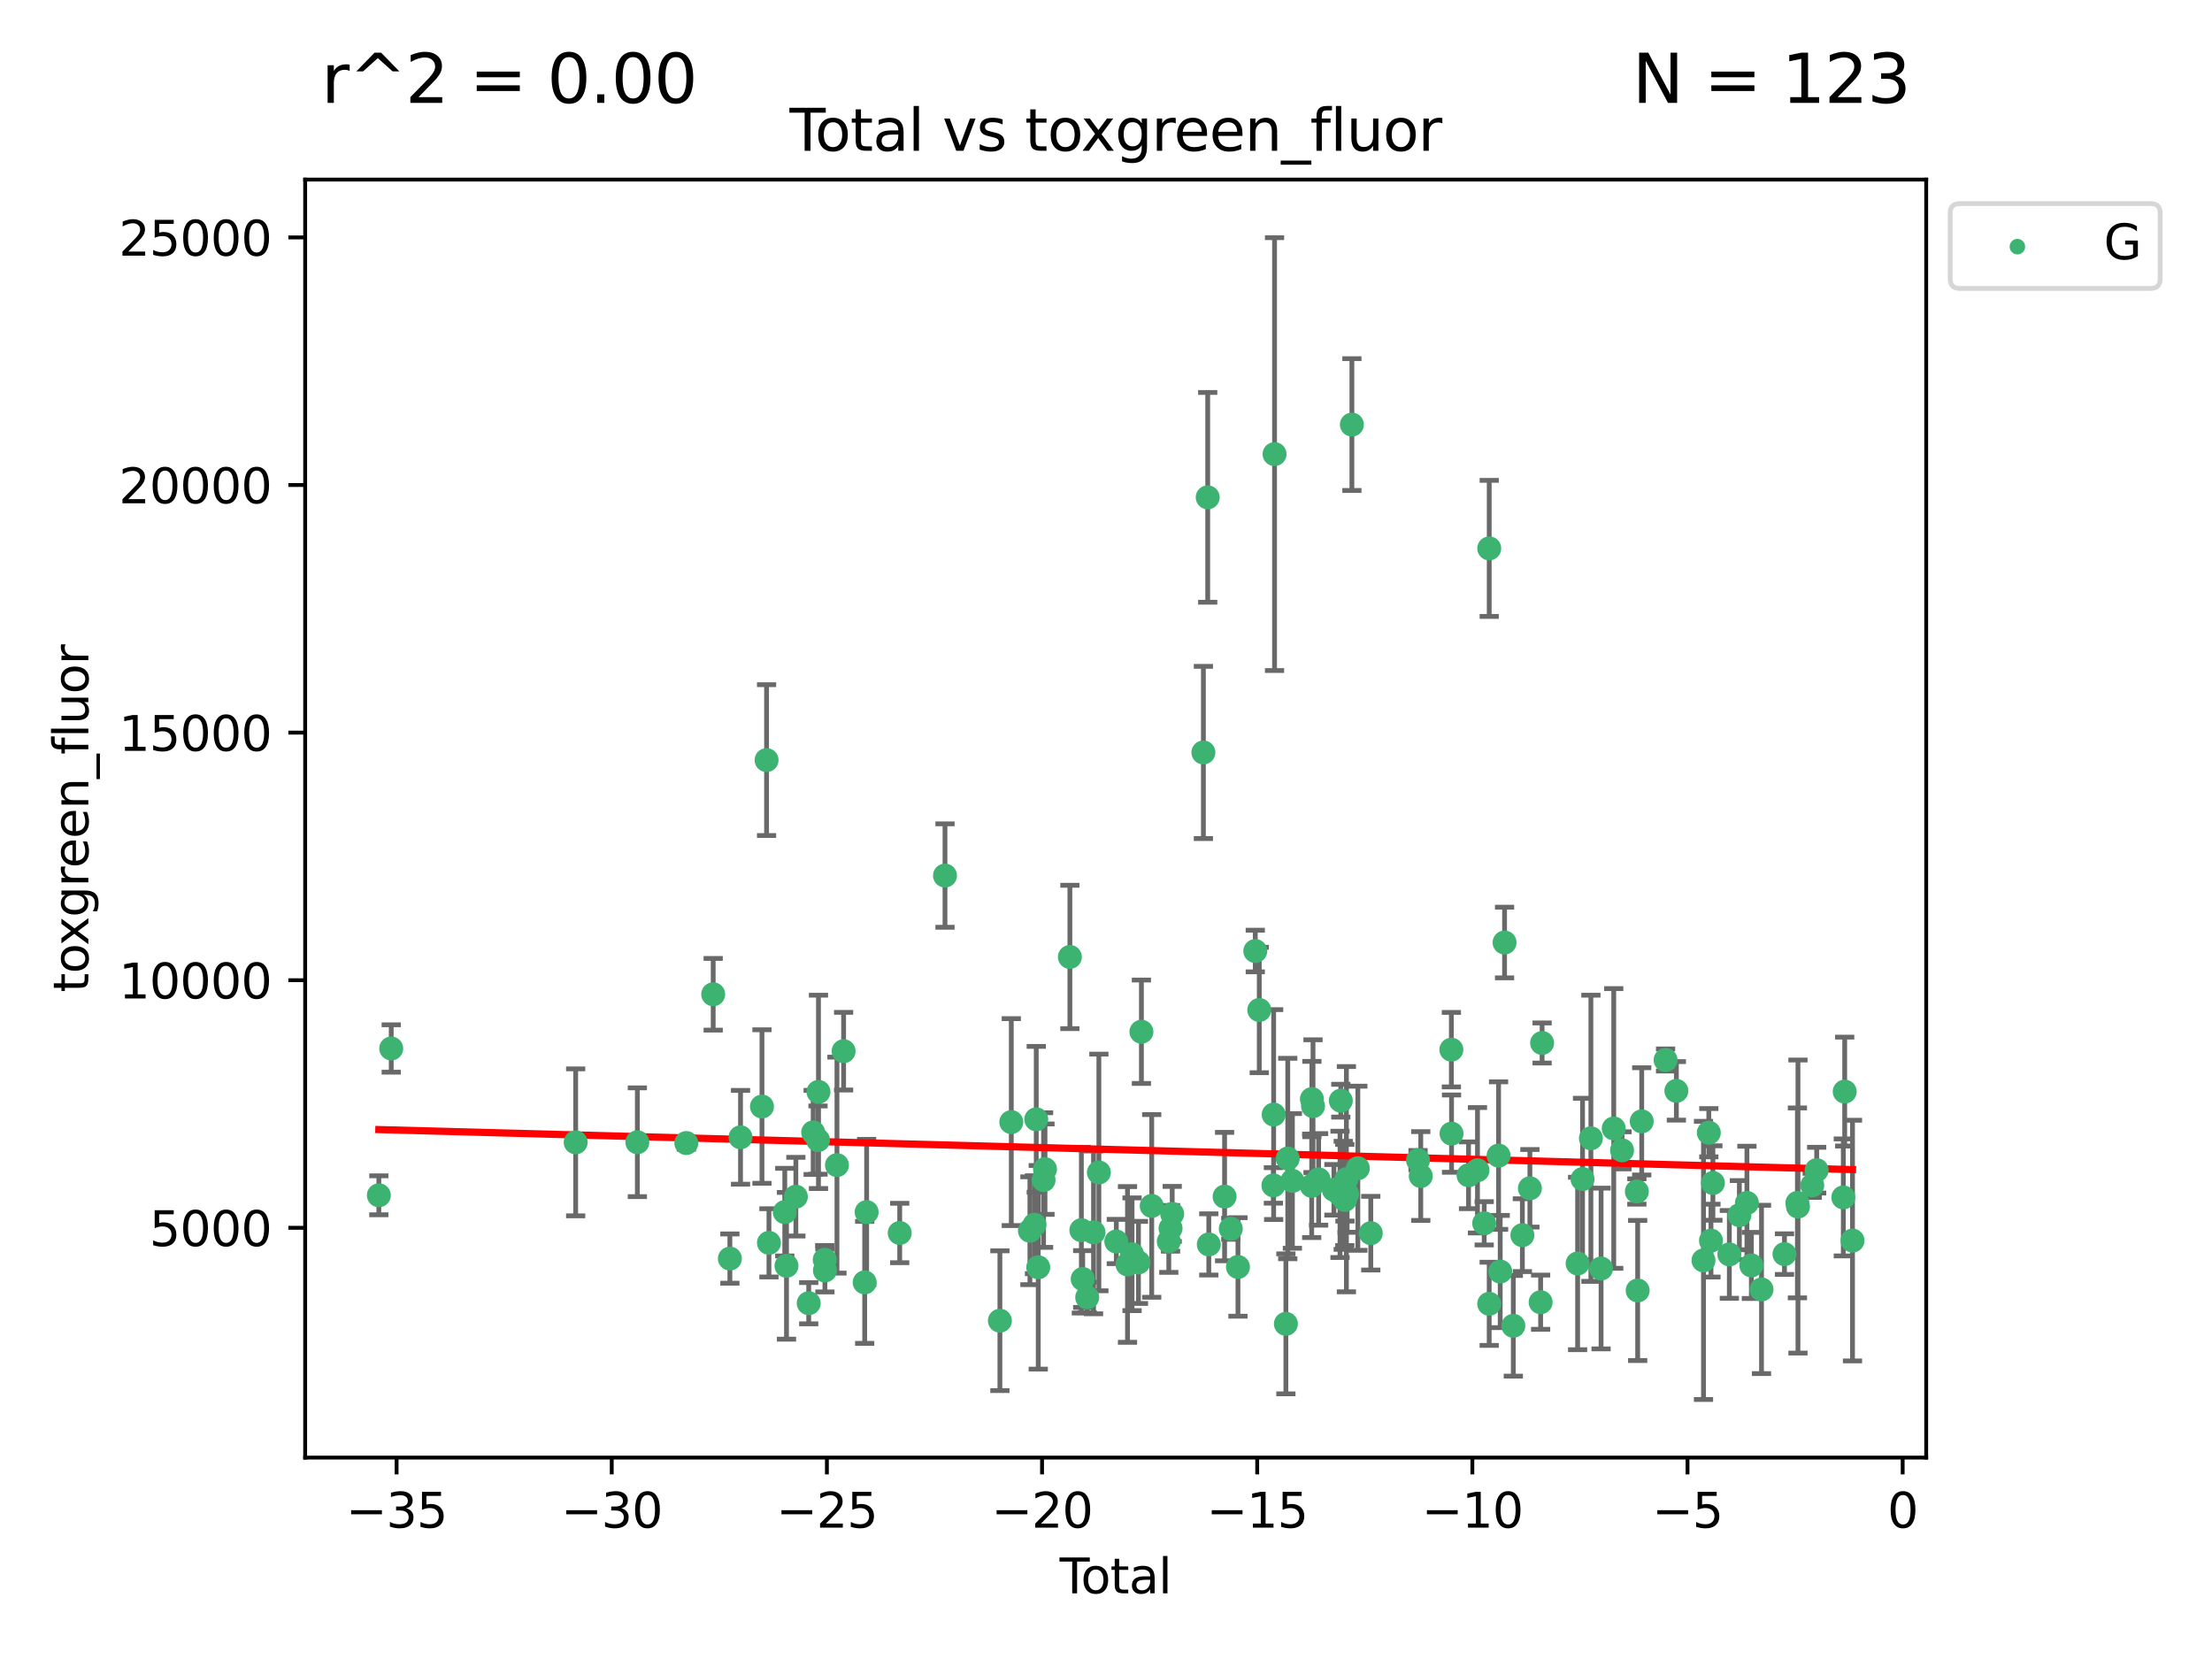 <?xml version="1.0" encoding="utf-8" standalone="no"?>
<!DOCTYPE svg PUBLIC "-//W3C//DTD SVG 1.1//EN"
  "http://www.w3.org/Graphics/SVG/1.1/DTD/svg11.dtd">
<svg xmlns:xlink="http://www.w3.org/1999/xlink" width="460.8pt" height="345.6pt" viewBox="0 0 460.8 345.6" xmlns="http://www.w3.org/2000/svg" version="1.1">
 <defs>
  <style type="text/css">*{stroke-linejoin: round; stroke-linecap: butt}</style>
 </defs>
 <g id="figure_1">
  <g id="patch_1">
   <path d="M 0 345.6 
L 460.8 345.6 
L 460.8 0 
L 0 0 
z
" style="fill: #ffffff"/>
  </g>
  <g id="axes_1">
   <g id="patch_2">
    <path d="M 63.571 303.64 
L 401.26 303.64 
L 401.26 37.411 
L 63.571 37.411 
z
" style="fill: #ffffff"/>
   </g>
   <g id="PathCollection_1">
    <defs>
     <path id="m4105dbdf9d" d="M 0 1.118 
C 0.297 1.118 0.581 1 0.791 0.791 
C 1 0.581 1.118 0.297 1.118 0 
C 1.118 -0.297 1 -0.581 0.791 -0.791 
C 0.581 -1 0.297 -1.118 0 -1.118 
C -0.297 -1.118 -0.581 -1 -0.791 -0.791 
C -1 -0.581 -1.118 -0.297 -1.118 0 
C -1.118 0.297 -1 0.581 -0.791 0.791 
C -0.581 1 -0.297 1.118 0 1.118 
z
" style="stroke: #3cb371"/>
    </defs>
    <g clip-path="url(#p81e1b2de92)">
     <use xlink:href="#m4105dbdf9d" x="78.921" y="248.999" style="fill: #3cb371; stroke: #3cb371"/>
     <use xlink:href="#m4105dbdf9d" x="81.5" y="218.418" style="fill: #3cb371; stroke: #3cb371"/>
     <use xlink:href="#m4105dbdf9d" x="119.923" y="237.974" style="fill: #3cb371; stroke: #3cb371"/>
     <use xlink:href="#m4105dbdf9d" x="132.772" y="237.951" style="fill: #3cb371; stroke: #3cb371"/>
     <use xlink:href="#m4105dbdf9d" x="142.975" y="238.118" style="fill: #3cb371; stroke: #3cb371"/>
     <use xlink:href="#m4105dbdf9d" x="148.571" y="207.127" style="fill: #3cb371; stroke: #3cb371"/>
     <use xlink:href="#m4105dbdf9d" x="152.047" y="262.183" style="fill: #3cb371; stroke: #3cb371"/>
     <use xlink:href="#m4105dbdf9d" x="154.265" y="236.92" style="fill: #3cb371; stroke: #3cb371"/>
     <use xlink:href="#m4105dbdf9d" x="158.732" y="230.51" style="fill: #3cb371; stroke: #3cb371"/>
     <use xlink:href="#m4105dbdf9d" x="159.69" y="158.346" style="fill: #3cb371; stroke: #3cb371"/>
     <use xlink:href="#m4105dbdf9d" x="160.184" y="258.909" style="fill: #3cb371; stroke: #3cb371"/>
     <use xlink:href="#m4105dbdf9d" x="163.483" y="252.505" style="fill: #3cb371; stroke: #3cb371"/>
     <use xlink:href="#m4105dbdf9d" x="163.84" y="263.691" style="fill: #3cb371; stroke: #3cb371"/>
     <use xlink:href="#m4105dbdf9d" x="165.794" y="249.289" style="fill: #3cb371; stroke: #3cb371"/>
     <use xlink:href="#m4105dbdf9d" x="168.472" y="271.481" style="fill: #3cb371; stroke: #3cb371"/>
     <use xlink:href="#m4105dbdf9d" x="169.398" y="235.9" style="fill: #3cb371; stroke: #3cb371"/>
     <use xlink:href="#m4105dbdf9d" x="170.409" y="237.503" style="fill: #3cb371; stroke: #3cb371"/>
     <use xlink:href="#m4105dbdf9d" x="170.503" y="227.457" style="fill: #3cb371; stroke: #3cb371"/>
     <use xlink:href="#m4105dbdf9d" x="171.808" y="262.428" style="fill: #3cb371; stroke: #3cb371"/>
     <use xlink:href="#m4105dbdf9d" x="171.846" y="264.662" style="fill: #3cb371; stroke: #3cb371"/>
     <use xlink:href="#m4105dbdf9d" x="174.354" y="242.717" style="fill: #3cb371; stroke: #3cb371"/>
     <use xlink:href="#m4105dbdf9d" x="175.739" y="218.981" style="fill: #3cb371; stroke: #3cb371"/>
     <use xlink:href="#m4105dbdf9d" x="180.131" y="267.144" style="fill: #3cb371; stroke: #3cb371"/>
     <use xlink:href="#m4105dbdf9d" x="180.535" y="252.501" style="fill: #3cb371; stroke: #3cb371"/>
     <use xlink:href="#m4105dbdf9d" x="187.427" y="256.853" style="fill: #3cb371; stroke: #3cb371"/>
     <use xlink:href="#m4105dbdf9d" x="196.861" y="182.396" style="fill: #3cb371; stroke: #3cb371"/>
     <use xlink:href="#m4105dbdf9d" x="208.298" y="275.126" style="fill: #3cb371; stroke: #3cb371"/>
     <use xlink:href="#m4105dbdf9d" x="210.671" y="233.755" style="fill: #3cb371; stroke: #3cb371"/>
     <use xlink:href="#m4105dbdf9d" x="214.55" y="256.384" style="fill: #3cb371; stroke: #3cb371"/>
     <use xlink:href="#m4105dbdf9d" x="215.501" y="255.135" style="fill: #3cb371; stroke: #3cb371"/>
     <use xlink:href="#m4105dbdf9d" x="215.87" y="233.175" style="fill: #3cb371; stroke: #3cb371"/>
     <use xlink:href="#m4105dbdf9d" x="216.286" y="263.998" style="fill: #3cb371; stroke: #3cb371"/>
     <use xlink:href="#m4105dbdf9d" x="217.394" y="245.83" style="fill: #3cb371; stroke: #3cb371"/>
     <use xlink:href="#m4105dbdf9d" x="217.69" y="243.557" style="fill: #3cb371; stroke: #3cb371"/>
     <use xlink:href="#m4105dbdf9d" x="222.877" y="199.351" style="fill: #3cb371; stroke: #3cb371"/>
     <use xlink:href="#m4105dbdf9d" x="225.268" y="256.265" style="fill: #3cb371; stroke: #3cb371"/>
     <use xlink:href="#m4105dbdf9d" x="225.545" y="266.442" style="fill: #3cb371; stroke: #3cb371"/>
     <use xlink:href="#m4105dbdf9d" x="226.484" y="270.267" style="fill: #3cb371; stroke: #3cb371"/>
     <use xlink:href="#m4105dbdf9d" x="227.804" y="256.722" style="fill: #3cb371; stroke: #3cb371"/>
     <use xlink:href="#m4105dbdf9d" x="228.917" y="244.24" style="fill: #3cb371; stroke: #3cb371"/>
     <use xlink:href="#m4105dbdf9d" x="232.546" y="258.628" style="fill: #3cb371; stroke: #3cb371"/>
     <use xlink:href="#m4105dbdf9d" x="234.88" y="263.404" style="fill: #3cb371; stroke: #3cb371"/>
     <use xlink:href="#m4105dbdf9d" x="235.828" y="261.286" style="fill: #3cb371; stroke: #3cb371"/>
     <use xlink:href="#m4105dbdf9d" x="237.161" y="262.984" style="fill: #3cb371; stroke: #3cb371"/>
     <use xlink:href="#m4105dbdf9d" x="237.777" y="214.93" style="fill: #3cb371; stroke: #3cb371"/>
     <use xlink:href="#m4105dbdf9d" x="239.924" y="251.215" style="fill: #3cb371; stroke: #3cb371"/>
     <use xlink:href="#m4105dbdf9d" x="243.481" y="258.611" style="fill: #3cb371; stroke: #3cb371"/>
     <use xlink:href="#m4105dbdf9d" x="243.847" y="255.884" style="fill: #3cb371; stroke: #3cb371"/>
     <use xlink:href="#m4105dbdf9d" x="244.193" y="252.884" style="fill: #3cb371; stroke: #3cb371"/>
     <use xlink:href="#m4105dbdf9d" x="250.689" y="156.748" style="fill: #3cb371; stroke: #3cb371"/>
     <use xlink:href="#m4105dbdf9d" x="251.589" y="103.606" style="fill: #3cb371; stroke: #3cb371"/>
     <use xlink:href="#m4105dbdf9d" x="251.816" y="259.236" style="fill: #3cb371; stroke: #3cb371"/>
     <use xlink:href="#m4105dbdf9d" x="255.105" y="249.27" style="fill: #3cb371; stroke: #3cb371"/>
     <use xlink:href="#m4105dbdf9d" x="256.395" y="255.974" style="fill: #3cb371; stroke: #3cb371"/>
     <use xlink:href="#m4105dbdf9d" x="257.889" y="263.931" style="fill: #3cb371; stroke: #3cb371"/>
     <use xlink:href="#m4105dbdf9d" x="261.498" y="198.118" style="fill: #3cb371; stroke: #3cb371"/>
     <use xlink:href="#m4105dbdf9d" x="262.327" y="210.398" style="fill: #3cb371; stroke: #3cb371"/>
     <use xlink:href="#m4105dbdf9d" x="265.273" y="246.943" style="fill: #3cb371; stroke: #3cb371"/>
     <use xlink:href="#m4105dbdf9d" x="265.325" y="232.185" style="fill: #3cb371; stroke: #3cb371"/>
     <use xlink:href="#m4105dbdf9d" x="265.511" y="94.599" style="fill: #3cb371; stroke: #3cb371"/>
     <use xlink:href="#m4105dbdf9d" x="267.874" y="275.78" style="fill: #3cb371; stroke: #3cb371"/>
     <use xlink:href="#m4105dbdf9d" x="268.263" y="241.345" style="fill: #3cb371; stroke: #3cb371"/>
     <use xlink:href="#m4105dbdf9d" x="269.228" y="246.003" style="fill: #3cb371; stroke: #3cb371"/>
     <use xlink:href="#m4105dbdf9d" x="273.249" y="247.028" style="fill: #3cb371; stroke: #3cb371"/>
     <use xlink:href="#m4105dbdf9d" x="273.293" y="228.951" style="fill: #3cb371; stroke: #3cb371"/>
     <use xlink:href="#m4105dbdf9d" x="273.526" y="230.432" style="fill: #3cb371; stroke: #3cb371"/>
     <use xlink:href="#m4105dbdf9d" x="274.695" y="245.686" style="fill: #3cb371; stroke: #3cb371"/>
     <use xlink:href="#m4105dbdf9d" x="277.878" y="247.856" style="fill: #3cb371; stroke: #3cb371"/>
     <use xlink:href="#m4105dbdf9d" x="279.149" y="248.807" style="fill: #3cb371; stroke: #3cb371"/>
     <use xlink:href="#m4105dbdf9d" x="279.315" y="229.292" style="fill: #3cb371; stroke: #3cb371"/>
     <use xlink:href="#m4105dbdf9d" x="279.82" y="249.012" style="fill: #3cb371; stroke: #3cb371"/>
     <use xlink:href="#m4105dbdf9d" x="280.15" y="248.934" style="fill: #3cb371; stroke: #3cb371"/>
     <use xlink:href="#m4105dbdf9d" x="280.177" y="249.958" style="fill: #3cb371; stroke: #3cb371"/>
     <use xlink:href="#m4105dbdf9d" x="280.48" y="245.645" style="fill: #3cb371; stroke: #3cb371"/>
     <use xlink:href="#m4105dbdf9d" x="280.63" y="248.741" style="fill: #3cb371; stroke: #3cb371"/>
     <use xlink:href="#m4105dbdf9d" x="281.626" y="88.448" style="fill: #3cb371; stroke: #3cb371"/>
     <use xlink:href="#m4105dbdf9d" x="282.862" y="243.366" style="fill: #3cb371; stroke: #3cb371"/>
     <use xlink:href="#m4105dbdf9d" x="285.559" y="256.893" style="fill: #3cb371; stroke: #3cb371"/>
     <use xlink:href="#m4105dbdf9d" x="295.402" y="241.68" style="fill: #3cb371; stroke: #3cb371"/>
     <use xlink:href="#m4105dbdf9d" x="295.972" y="244.991" style="fill: #3cb371; stroke: #3cb371"/>
     <use xlink:href="#m4105dbdf9d" x="302.347" y="218.663" style="fill: #3cb371; stroke: #3cb371"/>
     <use xlink:href="#m4105dbdf9d" x="302.381" y="236.155" style="fill: #3cb371; stroke: #3cb371"/>
     <use xlink:href="#m4105dbdf9d" x="305.922" y="244.835" style="fill: #3cb371; stroke: #3cb371"/>
     <use xlink:href="#m4105dbdf9d" x="307.786" y="243.786" style="fill: #3cb371; stroke: #3cb371"/>
     <use xlink:href="#m4105dbdf9d" x="309.185" y="254.836" style="fill: #3cb371; stroke: #3cb371"/>
     <use xlink:href="#m4105dbdf9d" x="310.228" y="271.605" style="fill: #3cb371; stroke: #3cb371"/>
     <use xlink:href="#m4105dbdf9d" x="310.233" y="114.239" style="fill: #3cb371; stroke: #3cb371"/>
     <use xlink:href="#m4105dbdf9d" x="312.182" y="240.731" style="fill: #3cb371; stroke: #3cb371"/>
     <use xlink:href="#m4105dbdf9d" x="312.52" y="264.885" style="fill: #3cb371; stroke: #3cb371"/>
     <use xlink:href="#m4105dbdf9d" x="313.428" y="196.344" style="fill: #3cb371; stroke: #3cb371"/>
     <use xlink:href="#m4105dbdf9d" x="315.25" y="276.191" style="fill: #3cb371; stroke: #3cb371"/>
     <use xlink:href="#m4105dbdf9d" x="317.138" y="257.308" style="fill: #3cb371; stroke: #3cb371"/>
     <use xlink:href="#m4105dbdf9d" x="318.705" y="247.543" style="fill: #3cb371; stroke: #3cb371"/>
     <use xlink:href="#m4105dbdf9d" x="320.941" y="271.275" style="fill: #3cb371; stroke: #3cb371"/>
     <use xlink:href="#m4105dbdf9d" x="321.249" y="217.272" style="fill: #3cb371; stroke: #3cb371"/>
     <use xlink:href="#m4105dbdf9d" x="328.648" y="263.205" style="fill: #3cb371; stroke: #3cb371"/>
     <use xlink:href="#m4105dbdf9d" x="329.671" y="245.623" style="fill: #3cb371; stroke: #3cb371"/>
     <use xlink:href="#m4105dbdf9d" x="331.413" y="237.125" style="fill: #3cb371; stroke: #3cb371"/>
     <use xlink:href="#m4105dbdf9d" x="333.533" y="264.252" style="fill: #3cb371; stroke: #3cb371"/>
     <use xlink:href="#m4105dbdf9d" x="336.173" y="235.079" style="fill: #3cb371; stroke: #3cb371"/>
     <use xlink:href="#m4105dbdf9d" x="337.903" y="239.634" style="fill: #3cb371; stroke: #3cb371"/>
     <use xlink:href="#m4105dbdf9d" x="340.987" y="248.212" style="fill: #3cb371; stroke: #3cb371"/>
     <use xlink:href="#m4105dbdf9d" x="341.157" y="268.831" style="fill: #3cb371; stroke: #3cb371"/>
     <use xlink:href="#m4105dbdf9d" x="342.002" y="233.6" style="fill: #3cb371; stroke: #3cb371"/>
     <use xlink:href="#m4105dbdf9d" x="346.969" y="220.813" style="fill: #3cb371; stroke: #3cb371"/>
     <use xlink:href="#m4105dbdf9d" x="349.219" y="227.25" style="fill: #3cb371; stroke: #3cb371"/>
     <use xlink:href="#m4105dbdf9d" x="354.869" y="262.568" style="fill: #3cb371; stroke: #3cb371"/>
     <use xlink:href="#m4105dbdf9d" x="355.977" y="235.963" style="fill: #3cb371; stroke: #3cb371"/>
     <use xlink:href="#m4105dbdf9d" x="356.427" y="258.441" style="fill: #3cb371; stroke: #3cb371"/>
     <use xlink:href="#m4105dbdf9d" x="356.83" y="246.445" style="fill: #3cb371; stroke: #3cb371"/>
     <use xlink:href="#m4105dbdf9d" x="360.253" y="261.315" style="fill: #3cb371; stroke: #3cb371"/>
     <use xlink:href="#m4105dbdf9d" x="362.345" y="253.141" style="fill: #3cb371; stroke: #3cb371"/>
     <use xlink:href="#m4105dbdf9d" x="363.916" y="250.59" style="fill: #3cb371; stroke: #3cb371"/>
     <use xlink:href="#m4105dbdf9d" x="364.841" y="263.611" style="fill: #3cb371; stroke: #3cb371"/>
     <use xlink:href="#m4105dbdf9d" x="366.954" y="268.613" style="fill: #3cb371; stroke: #3cb371"/>
     <use xlink:href="#m4105dbdf9d" x="371.738" y="261.255" style="fill: #3cb371; stroke: #3cb371"/>
     <use xlink:href="#m4105dbdf9d" x="374.436" y="250.588" style="fill: #3cb371; stroke: #3cb371"/>
     <use xlink:href="#m4105dbdf9d" x="374.549" y="251.346" style="fill: #3cb371; stroke: #3cb371"/>
     <use xlink:href="#m4105dbdf9d" x="377.524" y="246.934" style="fill: #3cb371; stroke: #3cb371"/>
     <use xlink:href="#m4105dbdf9d" x="378.447" y="243.765" style="fill: #3cb371; stroke: #3cb371"/>
     <use xlink:href="#m4105dbdf9d" x="383.997" y="249.443" style="fill: #3cb371; stroke: #3cb371"/>
     <use xlink:href="#m4105dbdf9d" x="384.285" y="227.399" style="fill: #3cb371; stroke: #3cb371"/>
     <use xlink:href="#m4105dbdf9d" x="385.911" y="258.434" style="fill: #3cb371; stroke: #3cb371"/>
    </g>
   </g>
   <g id="matplotlib.axis_1">
    <g id="xtick_1">
     <g id="line2d_1">
      <defs>
       <path id="m9f6ac873d5" d="M 0 0 
L 0 3.5 
" style="stroke: #000000; stroke-width: 0.8"/>
      </defs>
      <g>
       <use xlink:href="#m9f6ac873d5" x="82.616" y="303.64" style="stroke: #000000; stroke-width: 0.8"/>
      </g>
     </g>
     <g id="text_1">
      <!-- −35 -->
      <g transform="translate(72.063 318.238)scale(0.1 -0.1)">
       <defs>
        <path id="DejaVuSans-2212" d="M 678 2272 
L 4684 2272 
L 4684 1741 
L 678 1741 
L 678 2272 
z
" transform="scale(0.016)"/>
        <path id="DejaVuSans-33" d="M 2597 2516 
Q 3050 2419 3304 2112 
Q 3559 1806 3559 1356 
Q 3559 666 3084 287 
Q 2609 -91 1734 -91 
Q 1441 -91 1130 -33 
Q 819 25 488 141 
L 488 750 
Q 750 597 1062 519 
Q 1375 441 1716 441 
Q 2309 441 2620 675 
Q 2931 909 2931 1356 
Q 2931 1769 2642 2001 
Q 2353 2234 1838 2234 
L 1294 2234 
L 1294 2753 
L 1863 2753 
Q 2328 2753 2575 2939 
Q 2822 3125 2822 3475 
Q 2822 3834 2567 4026 
Q 2313 4219 1838 4219 
Q 1578 4219 1281 4162 
Q 984 4106 628 3988 
L 628 4550 
Q 988 4650 1302 4700 
Q 1616 4750 1894 4750 
Q 2613 4750 3031 4423 
Q 3450 4097 3450 3541 
Q 3450 3153 3228 2886 
Q 3006 2619 2597 2516 
z
" transform="scale(0.016)"/>
        <path id="DejaVuSans-35" d="M 691 4666 
L 3169 4666 
L 3169 4134 
L 1269 4134 
L 1269 2991 
Q 1406 3038 1543 3061 
Q 1681 3084 1819 3084 
Q 2600 3084 3056 2656 
Q 3513 2228 3513 1497 
Q 3513 744 3044 326 
Q 2575 -91 1722 -91 
Q 1428 -91 1123 -41 
Q 819 9 494 109 
L 494 744 
Q 775 591 1075 516 
Q 1375 441 1709 441 
Q 2250 441 2565 725 
Q 2881 1009 2881 1497 
Q 2881 1984 2565 2268 
Q 2250 2553 1709 2553 
Q 1456 2553 1204 2497 
Q 953 2441 691 2322 
L 691 4666 
z
" transform="scale(0.016)"/>
       </defs>
       <use xlink:href="#DejaVuSans-2212"/>
       <use xlink:href="#DejaVuSans-33" x="83.789"/>
       <use xlink:href="#DejaVuSans-35" x="147.412"/>
      </g>
     </g>
    </g>
    <g id="xtick_2">
     <g id="line2d_2">
      <g>
       <use xlink:href="#m9f6ac873d5" x="127.436" y="303.64" style="stroke: #000000; stroke-width: 0.8"/>
      </g>
     </g>
     <g id="text_2">
      <!-- −30 -->
      <g transform="translate(116.884 318.238)scale(0.1 -0.1)">
       <defs>
        <path id="DejaVuSans-30" d="M 2034 4250 
Q 1547 4250 1301 3770 
Q 1056 3291 1056 2328 
Q 1056 1369 1301 889 
Q 1547 409 2034 409 
Q 2525 409 2770 889 
Q 3016 1369 3016 2328 
Q 3016 3291 2770 3770 
Q 2525 4250 2034 4250 
z
M 2034 4750 
Q 2819 4750 3233 4129 
Q 3647 3509 3647 2328 
Q 3647 1150 3233 529 
Q 2819 -91 2034 -91 
Q 1250 -91 836 529 
Q 422 1150 422 2328 
Q 422 3509 836 4129 
Q 1250 4750 2034 4750 
z
" transform="scale(0.016)"/>
       </defs>
       <use xlink:href="#DejaVuSans-2212"/>
       <use xlink:href="#DejaVuSans-33" x="83.789"/>
       <use xlink:href="#DejaVuSans-30" x="147.412"/>
      </g>
     </g>
    </g>
    <g id="xtick_3">
     <g id="line2d_3">
      <g>
       <use xlink:href="#m9f6ac873d5" x="172.257" y="303.64" style="stroke: #000000; stroke-width: 0.8"/>
      </g>
     </g>
     <g id="text_3">
      <!-- −25 -->
      <g transform="translate(161.705 318.238)scale(0.1 -0.1)">
       <defs>
        <path id="DejaVuSans-32" d="M 1228 531 
L 3431 531 
L 3431 0 
L 469 0 
L 469 531 
Q 828 903 1448 1529 
Q 2069 2156 2228 2338 
Q 2531 2678 2651 2914 
Q 2772 3150 2772 3378 
Q 2772 3750 2511 3984 
Q 2250 4219 1831 4219 
Q 1534 4219 1204 4116 
Q 875 4013 500 3803 
L 500 4441 
Q 881 4594 1212 4672 
Q 1544 4750 1819 4750 
Q 2544 4750 2975 4387 
Q 3406 4025 3406 3419 
Q 3406 3131 3298 2873 
Q 3191 2616 2906 2266 
Q 2828 2175 2409 1742 
Q 1991 1309 1228 531 
z
" transform="scale(0.016)"/>
       </defs>
       <use xlink:href="#DejaVuSans-2212"/>
       <use xlink:href="#DejaVuSans-32" x="83.789"/>
       <use xlink:href="#DejaVuSans-35" x="147.412"/>
      </g>
     </g>
    </g>
    <g id="xtick_4">
     <g id="line2d_4">
      <g>
       <use xlink:href="#m9f6ac873d5" x="217.078" y="303.64" style="stroke: #000000; stroke-width: 0.8"/>
      </g>
     </g>
     <g id="text_4">
      <!-- −20 -->
      <g transform="translate(206.525 318.238)scale(0.1 -0.1)">
       <use xlink:href="#DejaVuSans-2212"/>
       <use xlink:href="#DejaVuSans-32" x="83.789"/>
       <use xlink:href="#DejaVuSans-30" x="147.412"/>
      </g>
     </g>
    </g>
    <g id="xtick_5">
     <g id="line2d_5">
      <g>
       <use xlink:href="#m9f6ac873d5" x="261.898" y="303.64" style="stroke: #000000; stroke-width: 0.8"/>
      </g>
     </g>
     <g id="text_5">
      <!-- −15 -->
      <g transform="translate(251.346 318.238)scale(0.1 -0.1)">
       <defs>
        <path id="DejaVuSans-31" d="M 794 531 
L 1825 531 
L 1825 4091 
L 703 3866 
L 703 4441 
L 1819 4666 
L 2450 4666 
L 2450 531 
L 3481 531 
L 3481 0 
L 794 0 
L 794 531 
z
" transform="scale(0.016)"/>
       </defs>
       <use xlink:href="#DejaVuSans-2212"/>
       <use xlink:href="#DejaVuSans-31" x="83.789"/>
       <use xlink:href="#DejaVuSans-35" x="147.412"/>
      </g>
     </g>
    </g>
    <g id="xtick_6">
     <g id="line2d_6">
      <g>
       <use xlink:href="#m9f6ac873d5" x="306.719" y="303.64" style="stroke: #000000; stroke-width: 0.8"/>
      </g>
     </g>
     <g id="text_6">
      <!-- −10 -->
      <g transform="translate(296.166 318.238)scale(0.1 -0.1)">
       <use xlink:href="#DejaVuSans-2212"/>
       <use xlink:href="#DejaVuSans-31" x="83.789"/>
       <use xlink:href="#DejaVuSans-30" x="147.412"/>
      </g>
     </g>
    </g>
    <g id="xtick_7">
     <g id="line2d_7">
      <g>
       <use xlink:href="#m9f6ac873d5" x="351.539" y="303.64" style="stroke: #000000; stroke-width: 0.8"/>
      </g>
     </g>
     <g id="text_7">
      <!-- −5 -->
      <g transform="translate(344.168 318.238)scale(0.1 -0.1)">
       <use xlink:href="#DejaVuSans-2212"/>
       <use xlink:href="#DejaVuSans-35" x="83.789"/>
      </g>
     </g>
    </g>
    <g id="xtick_8">
     <g id="line2d_8">
      <g>
       <use xlink:href="#m9f6ac873d5" x="396.36" y="303.64" style="stroke: #000000; stroke-width: 0.8"/>
      </g>
     </g>
     <g id="text_8">
      <!-- 0 -->
      <g transform="translate(393.179 318.238)scale(0.1 -0.1)">
       <use xlink:href="#DejaVuSans-30"/>
      </g>
     </g>
    </g>
    <g id="text_9">
     <!-- Total -->
     <g transform="translate(220.739 331.917)scale(0.1 -0.1)">
      <defs>
       <path id="DejaVuSans-54" d="M -19 4666 
L 3928 4666 
L 3928 4134 
L 2272 4134 
L 2272 0 
L 1638 0 
L 1638 4134 
L -19 4134 
L -19 4666 
z
" transform="scale(0.016)"/>
       <path id="DejaVuSans-6f" d="M 1959 3097 
Q 1497 3097 1228 2736 
Q 959 2375 959 1747 
Q 959 1119 1226 758 
Q 1494 397 1959 397 
Q 2419 397 2687 759 
Q 2956 1122 2956 1747 
Q 2956 2369 2687 2733 
Q 2419 3097 1959 3097 
z
M 1959 3584 
Q 2709 3584 3137 3096 
Q 3566 2609 3566 1747 
Q 3566 888 3137 398 
Q 2709 -91 1959 -91 
Q 1206 -91 779 398 
Q 353 888 353 1747 
Q 353 2609 779 3096 
Q 1206 3584 1959 3584 
z
" transform="scale(0.016)"/>
       <path id="DejaVuSans-74" d="M 1172 4494 
L 1172 3500 
L 2356 3500 
L 2356 3053 
L 1172 3053 
L 1172 1153 
Q 1172 725 1289 603 
Q 1406 481 1766 481 
L 2356 481 
L 2356 0 
L 1766 0 
Q 1100 0 847 248 
Q 594 497 594 1153 
L 594 3053 
L 172 3053 
L 172 3500 
L 594 3500 
L 594 4494 
L 1172 4494 
z
" transform="scale(0.016)"/>
       <path id="DejaVuSans-61" d="M 2194 1759 
Q 1497 1759 1228 1600 
Q 959 1441 959 1056 
Q 959 750 1161 570 
Q 1363 391 1709 391 
Q 2188 391 2477 730 
Q 2766 1069 2766 1631 
L 2766 1759 
L 2194 1759 
z
M 3341 1997 
L 3341 0 
L 2766 0 
L 2766 531 
Q 2569 213 2275 61 
Q 1981 -91 1556 -91 
Q 1019 -91 701 211 
Q 384 513 384 1019 
Q 384 1609 779 1909 
Q 1175 2209 1959 2209 
L 2766 2209 
L 2766 2266 
Q 2766 2663 2505 2880 
Q 2244 3097 1772 3097 
Q 1472 3097 1187 3025 
Q 903 2953 641 2809 
L 641 3341 
Q 956 3463 1253 3523 
Q 1550 3584 1831 3584 
Q 2591 3584 2966 3190 
Q 3341 2797 3341 1997 
z
" transform="scale(0.016)"/>
       <path id="DejaVuSans-6c" d="M 603 4863 
L 1178 4863 
L 1178 0 
L 603 0 
L 603 4863 
z
" transform="scale(0.016)"/>
      </defs>
      <use xlink:href="#DejaVuSans-54"/>
      <use xlink:href="#DejaVuSans-6f" x="44.084"/>
      <use xlink:href="#DejaVuSans-74" x="105.266"/>
      <use xlink:href="#DejaVuSans-61" x="144.475"/>
      <use xlink:href="#DejaVuSans-6c" x="205.754"/>
     </g>
    </g>
   </g>
   <g id="matplotlib.axis_2">
    <g id="ytick_1">
     <g id="line2d_9">
      <defs>
       <path id="m992ab92266" d="M 0 0 
L -3.5 0 
" style="stroke: #000000; stroke-width: 0.8"/>
      </defs>
      <g>
       <use xlink:href="#m992ab92266" x="63.571" y="255.774" style="stroke: #000000; stroke-width: 0.8"/>
      </g>
     </g>
     <g id="text_10">
      <!-- 5000 -->
      <g transform="translate(31.121 259.573)scale(0.1 -0.1)">
       <use xlink:href="#DejaVuSans-35"/>
       <use xlink:href="#DejaVuSans-30" x="63.623"/>
       <use xlink:href="#DejaVuSans-30" x="127.246"/>
       <use xlink:href="#DejaVuSans-30" x="190.869"/>
      </g>
     </g>
    </g>
    <g id="ytick_2">
     <g id="line2d_10">
      <g>
       <use xlink:href="#m992ab92266" x="63.571" y="204.195" style="stroke: #000000; stroke-width: 0.8"/>
      </g>
     </g>
     <g id="text_11">
      <!-- 10000 -->
      <g transform="translate(24.759 207.994)scale(0.1 -0.1)">
       <use xlink:href="#DejaVuSans-31"/>
       <use xlink:href="#DejaVuSans-30" x="63.623"/>
       <use xlink:href="#DejaVuSans-30" x="127.246"/>
       <use xlink:href="#DejaVuSans-30" x="190.869"/>
       <use xlink:href="#DejaVuSans-30" x="254.492"/>
      </g>
     </g>
    </g>
    <g id="ytick_3">
     <g id="line2d_11">
      <g>
       <use xlink:href="#m992ab92266" x="63.571" y="152.616" style="stroke: #000000; stroke-width: 0.8"/>
      </g>
     </g>
     <g id="text_12">
      <!-- 15000 -->
      <g transform="translate(24.759 156.415)scale(0.1 -0.1)">
       <use xlink:href="#DejaVuSans-31"/>
       <use xlink:href="#DejaVuSans-35" x="63.623"/>
       <use xlink:href="#DejaVuSans-30" x="127.246"/>
       <use xlink:href="#DejaVuSans-30" x="190.869"/>
       <use xlink:href="#DejaVuSans-30" x="254.492"/>
      </g>
     </g>
    </g>
    <g id="ytick_4">
     <g id="line2d_12">
      <g>
       <use xlink:href="#m992ab92266" x="63.571" y="101.037" style="stroke: #000000; stroke-width: 0.8"/>
      </g>
     </g>
     <g id="text_13">
      <!-- 20000 -->
      <g transform="translate(24.759 104.836)scale(0.1 -0.1)">
       <use xlink:href="#DejaVuSans-32"/>
       <use xlink:href="#DejaVuSans-30" x="63.623"/>
       <use xlink:href="#DejaVuSans-30" x="127.246"/>
       <use xlink:href="#DejaVuSans-30" x="190.869"/>
       <use xlink:href="#DejaVuSans-30" x="254.492"/>
      </g>
     </g>
    </g>
    <g id="ytick_5">
     <g id="line2d_13">
      <g>
       <use xlink:href="#m992ab92266" x="63.571" y="49.458" style="stroke: #000000; stroke-width: 0.8"/>
      </g>
     </g>
     <g id="text_14">
      <!-- 25000 -->
      <g transform="translate(24.759 53.258)scale(0.1 -0.1)">
       <use xlink:href="#DejaVuSans-32"/>
       <use xlink:href="#DejaVuSans-35" x="63.623"/>
       <use xlink:href="#DejaVuSans-30" x="127.246"/>
       <use xlink:href="#DejaVuSans-30" x="190.869"/>
       <use xlink:href="#DejaVuSans-30" x="254.492"/>
      </g>
     </g>
    </g>
    <g id="text_15">
     <!-- toxgreen_fluor -->
     <g transform="translate(18.401 206.72)rotate(-90)scale(0.1 -0.1)">
      <defs>
       <path id="DejaVuSans-78" d="M 3513 3500 
L 2247 1797 
L 3578 0 
L 2900 0 
L 1881 1375 
L 863 0 
L 184 0 
L 1544 1831 
L 300 3500 
L 978 3500 
L 1906 2253 
L 2834 3500 
L 3513 3500 
z
" transform="scale(0.016)"/>
       <path id="DejaVuSans-67" d="M 2906 1791 
Q 2906 2416 2648 2759 
Q 2391 3103 1925 3103 
Q 1463 3103 1205 2759 
Q 947 2416 947 1791 
Q 947 1169 1205 825 
Q 1463 481 1925 481 
Q 2391 481 2648 825 
Q 2906 1169 2906 1791 
z
M 3481 434 
Q 3481 -459 3084 -895 
Q 2688 -1331 1869 -1331 
Q 1566 -1331 1297 -1286 
Q 1028 -1241 775 -1147 
L 775 -588 
Q 1028 -725 1275 -790 
Q 1522 -856 1778 -856 
Q 2344 -856 2625 -561 
Q 2906 -266 2906 331 
L 2906 616 
Q 2728 306 2450 153 
Q 2172 0 1784 0 
Q 1141 0 747 490 
Q 353 981 353 1791 
Q 353 2603 747 3093 
Q 1141 3584 1784 3584 
Q 2172 3584 2450 3431 
Q 2728 3278 2906 2969 
L 2906 3500 
L 3481 3500 
L 3481 434 
z
" transform="scale(0.016)"/>
       <path id="DejaVuSans-72" d="M 2631 2963 
Q 2534 3019 2420 3045 
Q 2306 3072 2169 3072 
Q 1681 3072 1420 2755 
Q 1159 2438 1159 1844 
L 1159 0 
L 581 0 
L 581 3500 
L 1159 3500 
L 1159 2956 
Q 1341 3275 1631 3429 
Q 1922 3584 2338 3584 
Q 2397 3584 2469 3576 
Q 2541 3569 2628 3553 
L 2631 2963 
z
" transform="scale(0.016)"/>
       <path id="DejaVuSans-65" d="M 3597 1894 
L 3597 1613 
L 953 1613 
Q 991 1019 1311 708 
Q 1631 397 2203 397 
Q 2534 397 2845 478 
Q 3156 559 3463 722 
L 3463 178 
Q 3153 47 2828 -22 
Q 2503 -91 2169 -91 
Q 1331 -91 842 396 
Q 353 884 353 1716 
Q 353 2575 817 3079 
Q 1281 3584 2069 3584 
Q 2775 3584 3186 3129 
Q 3597 2675 3597 1894 
z
M 3022 2063 
Q 3016 2534 2758 2815 
Q 2500 3097 2075 3097 
Q 1594 3097 1305 2825 
Q 1016 2553 972 2059 
L 3022 2063 
z
" transform="scale(0.016)"/>
       <path id="DejaVuSans-6e" d="M 3513 2113 
L 3513 0 
L 2938 0 
L 2938 2094 
Q 2938 2591 2744 2837 
Q 2550 3084 2163 3084 
Q 1697 3084 1428 2787 
Q 1159 2491 1159 1978 
L 1159 0 
L 581 0 
L 581 3500 
L 1159 3500 
L 1159 2956 
Q 1366 3272 1645 3428 
Q 1925 3584 2291 3584 
Q 2894 3584 3203 3211 
Q 3513 2838 3513 2113 
z
" transform="scale(0.016)"/>
       <path id="DejaVuSans-5f" d="M 3263 -1063 
L 3263 -1509 
L -63 -1509 
L -63 -1063 
L 3263 -1063 
z
" transform="scale(0.016)"/>
       <path id="DejaVuSans-66" d="M 2375 4863 
L 2375 4384 
L 1825 4384 
Q 1516 4384 1395 4259 
Q 1275 4134 1275 3809 
L 1275 3500 
L 2222 3500 
L 2222 3053 
L 1275 3053 
L 1275 0 
L 697 0 
L 697 3053 
L 147 3053 
L 147 3500 
L 697 3500 
L 697 3744 
Q 697 4328 969 4595 
Q 1241 4863 1831 4863 
L 2375 4863 
z
" transform="scale(0.016)"/>
       <path id="DejaVuSans-75" d="M 544 1381 
L 544 3500 
L 1119 3500 
L 1119 1403 
Q 1119 906 1312 657 
Q 1506 409 1894 409 
Q 2359 409 2629 706 
Q 2900 1003 2900 1516 
L 2900 3500 
L 3475 3500 
L 3475 0 
L 2900 0 
L 2900 538 
Q 2691 219 2414 64 
Q 2138 -91 1772 -91 
Q 1169 -91 856 284 
Q 544 659 544 1381 
z
M 1991 3584 
L 1991 3584 
z
" transform="scale(0.016)"/>
      </defs>
      <use xlink:href="#DejaVuSans-74"/>
      <use xlink:href="#DejaVuSans-6f" x="39.209"/>
      <use xlink:href="#DejaVuSans-78" x="97.266"/>
      <use xlink:href="#DejaVuSans-67" x="156.445"/>
      <use xlink:href="#DejaVuSans-72" x="219.922"/>
      <use xlink:href="#DejaVuSans-65" x="258.785"/>
      <use xlink:href="#DejaVuSans-65" x="320.309"/>
      <use xlink:href="#DejaVuSans-6e" x="381.832"/>
      <use xlink:href="#DejaVuSans-5f" x="445.211"/>
      <use xlink:href="#DejaVuSans-66" x="495.211"/>
      <use xlink:href="#DejaVuSans-6c" x="530.416"/>
      <use xlink:href="#DejaVuSans-75" x="558.199"/>
      <use xlink:href="#DejaVuSans-6f" x="621.578"/>
      <use xlink:href="#DejaVuSans-72" x="682.76"/>
     </g>
    </g>
   </g>
   <g id="LineCollection_1">
    <path d="M 78.921 253.059 
L 78.921 244.939 
" clip-path="url(#p81e1b2de92)" style="fill: none; stroke: #696969"/>
    <path d="M 81.5 223.35 
L 81.5 213.487 
" clip-path="url(#p81e1b2de92)" style="fill: none; stroke: #696969"/>
    <path d="M 119.923 253.28 
L 119.923 222.668 
" clip-path="url(#p81e1b2de92)" style="fill: none; stroke: #696969"/>
    <path d="M 132.772 249.28 
L 132.772 226.623 
" clip-path="url(#p81e1b2de92)" style="fill: none; stroke: #696969"/>
    <path d="M 142.975 239.402 
L 142.975 236.835 
" clip-path="url(#p81e1b2de92)" style="fill: none; stroke: #696969"/>
    <path d="M 148.571 214.592 
L 148.571 199.662 
" clip-path="url(#p81e1b2de92)" style="fill: none; stroke: #696969"/>
    <path d="M 152.047 267.313 
L 152.047 257.053 
" clip-path="url(#p81e1b2de92)" style="fill: none; stroke: #696969"/>
    <path d="M 154.265 246.69 
L 154.265 227.149 
" clip-path="url(#p81e1b2de92)" style="fill: none; stroke: #696969"/>
    <path d="M 158.732 246.507 
L 158.732 214.514 
" clip-path="url(#p81e1b2de92)" style="fill: none; stroke: #696969"/>
    <path d="M 159.69 174.056 
L 159.69 142.636 
" clip-path="url(#p81e1b2de92)" style="fill: none; stroke: #696969"/>
    <path d="M 160.184 266.018 
L 160.184 251.8 
" clip-path="url(#p81e1b2de92)" style="fill: none; stroke: #696969"/>
    <path d="M 163.483 261.627 
L 163.483 243.384 
" clip-path="url(#p81e1b2de92)" style="fill: none; stroke: #696969"/>
    <path d="M 163.84 278.973 
L 163.84 248.41 
" clip-path="url(#p81e1b2de92)" style="fill: none; stroke: #696969"/>
    <path d="M 165.794 257.484 
L 165.794 241.094 
" clip-path="url(#p81e1b2de92)" style="fill: none; stroke: #696969"/>
    <path d="M 168.472 275.779 
L 168.472 267.182 
" clip-path="url(#p81e1b2de92)" style="fill: none; stroke: #696969"/>
    <path d="M 169.398 244.659 
L 169.398 227.142 
" clip-path="url(#p81e1b2de92)" style="fill: none; stroke: #696969"/>
    <path d="M 170.409 244.611 
L 170.409 230.394 
" clip-path="url(#p81e1b2de92)" style="fill: none; stroke: #696969"/>
    <path d="M 170.503 247.593 
L 170.503 207.32 
" clip-path="url(#p81e1b2de92)" style="fill: none; stroke: #696969"/>
    <path d="M 171.808 265.405 
L 171.808 259.451 
" clip-path="url(#p81e1b2de92)" style="fill: none; stroke: #696969"/>
    <path d="M 171.846 269.13 
L 171.846 260.193 
" clip-path="url(#p81e1b2de92)" style="fill: none; stroke: #696969"/>
    <path d="M 174.354 265.212 
L 174.354 220.221 
" clip-path="url(#p81e1b2de92)" style="fill: none; stroke: #696969"/>
    <path d="M 175.739 227.069 
L 175.739 210.893 
" clip-path="url(#p81e1b2de92)" style="fill: none; stroke: #696969"/>
    <path d="M 180.131 279.847 
L 180.131 254.441 
" clip-path="url(#p81e1b2de92)" style="fill: none; stroke: #696969"/>
    <path d="M 180.535 267.651 
L 180.535 237.351 
" clip-path="url(#p81e1b2de92)" style="fill: none; stroke: #696969"/>
    <path d="M 187.427 263.041 
L 187.427 250.665 
" clip-path="url(#p81e1b2de92)" style="fill: none; stroke: #696969"/>
    <path d="M 196.861 193.169 
L 196.861 171.623 
" clip-path="url(#p81e1b2de92)" style="fill: none; stroke: #696969"/>
    <path d="M 208.298 289.683 
L 208.298 260.568 
" clip-path="url(#p81e1b2de92)" style="fill: none; stroke: #696969"/>
    <path d="M 210.671 255.307 
L 210.671 212.203 
" clip-path="url(#p81e1b2de92)" style="fill: none; stroke: #696969"/>
    <path d="M 214.55 267.613 
L 214.55 245.155 
" clip-path="url(#p81e1b2de92)" style="fill: none; stroke: #696969"/>
    <path d="M 215.501 265.336 
L 215.501 244.934 
" clip-path="url(#p81e1b2de92)" style="fill: none; stroke: #696969"/>
    <path d="M 215.87 248.365 
L 215.87 217.984 
" clip-path="url(#p81e1b2de92)" style="fill: none; stroke: #696969"/>
    <path d="M 216.286 285.207 
L 216.286 242.789 
" clip-path="url(#p81e1b2de92)" style="fill: none; stroke: #696969"/>
    <path d="M 217.394 259.85 
L 217.394 231.809 
" clip-path="url(#p81e1b2de92)" style="fill: none; stroke: #696969"/>
    <path d="M 217.69 252.974 
L 217.69 234.14 
" clip-path="url(#p81e1b2de92)" style="fill: none; stroke: #696969"/>
    <path d="M 222.877 214.285 
L 222.877 184.417 
" clip-path="url(#p81e1b2de92)" style="fill: none; stroke: #696969"/>
    <path d="M 225.268 273.526 
L 225.268 239.004 
" clip-path="url(#p81e1b2de92)" style="fill: none; stroke: #696969"/>
    <path d="M 225.545 272.354 
L 225.545 260.53 
" clip-path="url(#p81e1b2de92)" style="fill: none; stroke: #696969"/>
    <path d="M 226.484 273.437 
L 226.484 267.097 
" clip-path="url(#p81e1b2de92)" style="fill: none; stroke: #696969"/>
    <path d="M 227.804 273.683 
L 227.804 239.762 
" clip-path="url(#p81e1b2de92)" style="fill: none; stroke: #696969"/>
    <path d="M 228.917 268.89 
L 228.917 219.59 
" clip-path="url(#p81e1b2de92)" style="fill: none; stroke: #696969"/>
    <path d="M 232.546 263.24 
L 232.546 254.016 
" clip-path="url(#p81e1b2de92)" style="fill: none; stroke: #696969"/>
    <path d="M 234.88 279.624 
L 234.88 247.185 
" clip-path="url(#p81e1b2de92)" style="fill: none; stroke: #696969"/>
    <path d="M 235.828 273.028 
L 235.828 249.543 
" clip-path="url(#p81e1b2de92)" style="fill: none; stroke: #696969"/>
    <path d="M 237.161 271.533 
L 237.161 254.436 
" clip-path="url(#p81e1b2de92)" style="fill: none; stroke: #696969"/>
    <path d="M 237.777 225.701 
L 237.777 204.158 
" clip-path="url(#p81e1b2de92)" style="fill: none; stroke: #696969"/>
    <path d="M 239.924 270.246 
L 239.924 232.184 
" clip-path="url(#p81e1b2de92)" style="fill: none; stroke: #696969"/>
    <path d="M 243.481 265.056 
L 243.481 252.166 
" clip-path="url(#p81e1b2de92)" style="fill: none; stroke: #696969"/>
    <path d="M 243.847 260.647 
L 243.847 251.12 
" clip-path="url(#p81e1b2de92)" style="fill: none; stroke: #696969"/>
    <path d="M 244.193 258.617 
L 244.193 247.15 
" clip-path="url(#p81e1b2de92)" style="fill: none; stroke: #696969"/>
    <path d="M 250.689 174.688 
L 250.689 138.808 
" clip-path="url(#p81e1b2de92)" style="fill: none; stroke: #696969"/>
    <path d="M 251.589 125.457 
L 251.589 81.756 
" clip-path="url(#p81e1b2de92)" style="fill: none; stroke: #696969"/>
    <path d="M 251.816 265.614 
L 251.816 252.858 
" clip-path="url(#p81e1b2de92)" style="fill: none; stroke: #696969"/>
    <path d="M 255.105 262.649 
L 255.105 235.891 
" clip-path="url(#p81e1b2de92)" style="fill: none; stroke: #696969"/>
    <path d="M 256.395 258.166 
L 256.395 253.783 
" clip-path="url(#p81e1b2de92)" style="fill: none; stroke: #696969"/>
    <path d="M 257.889 274.191 
L 257.889 253.671 
" clip-path="url(#p81e1b2de92)" style="fill: none; stroke: #696969"/>
    <path d="M 261.498 202.454 
L 261.498 193.782 
" clip-path="url(#p81e1b2de92)" style="fill: none; stroke: #696969"/>
    <path d="M 262.327 223.461 
L 262.327 197.335 
" clip-path="url(#p81e1b2de92)" style="fill: none; stroke: #696969"/>
    <path d="M 265.273 250.641 
L 265.273 243.246 
" clip-path="url(#p81e1b2de92)" style="fill: none; stroke: #696969"/>
    <path d="M 265.325 254.041 
L 265.325 210.329 
" clip-path="url(#p81e1b2de92)" style="fill: none; stroke: #696969"/>
    <path d="M 265.511 139.685 
L 265.511 49.513 
" clip-path="url(#p81e1b2de92)" style="fill: none; stroke: #696969"/>
    <path d="M 267.874 290.36 
L 267.874 261.199 
" clip-path="url(#p81e1b2de92)" style="fill: none; stroke: #696969"/>
    <path d="M 268.263 262.221 
L 268.263 220.469 
" clip-path="url(#p81e1b2de92)" style="fill: none; stroke: #696969"/>
    <path d="M 269.228 260.03 
L 269.228 231.976 
" clip-path="url(#p81e1b2de92)" style="fill: none; stroke: #696969"/>
    <path d="M 273.249 257.809 
L 273.249 236.247 
" clip-path="url(#p81e1b2de92)" style="fill: none; stroke: #696969"/>
    <path d="M 273.293 236.799 
L 273.293 221.103 
" clip-path="url(#p81e1b2de92)" style="fill: none; stroke: #696969"/>
    <path d="M 273.526 244.261 
L 273.526 216.603 
" clip-path="url(#p81e1b2de92)" style="fill: none; stroke: #696969"/>
    <path d="M 274.695 255.221 
L 274.695 236.151 
" clip-path="url(#p81e1b2de92)" style="fill: none; stroke: #696969"/>
    <path d="M 277.878 253.121 
L 277.878 242.591 
" clip-path="url(#p81e1b2de92)" style="fill: none; stroke: #696969"/>
    <path d="M 279.149 261.964 
L 279.149 235.65 
" clip-path="url(#p81e1b2de92)" style="fill: none; stroke: #696969"/>
    <path d="M 279.315 232.709 
L 279.315 225.876 
" clip-path="url(#p81e1b2de92)" style="fill: none; stroke: #696969"/>
    <path d="M 279.82 260.267 
L 279.82 237.757 
" clip-path="url(#p81e1b2de92)" style="fill: none; stroke: #696969"/>
    <path d="M 280.15 259.466 
L 280.15 238.403 
" clip-path="url(#p81e1b2de92)" style="fill: none; stroke: #696969"/>
    <path d="M 280.177 254.373 
L 280.177 245.542 
" clip-path="url(#p81e1b2de92)" style="fill: none; stroke: #696969"/>
    <path d="M 280.48 269.108 
L 280.48 222.182 
" clip-path="url(#p81e1b2de92)" style="fill: none; stroke: #696969"/>
    <path d="M 280.63 256.708 
L 280.63 240.773 
" clip-path="url(#p81e1b2de92)" style="fill: none; stroke: #696969"/>
    <path d="M 281.626 102.175 
L 281.626 74.721 
" clip-path="url(#p81e1b2de92)" style="fill: none; stroke: #696969"/>
    <path d="M 282.862 260.461 
L 282.862 226.271 
" clip-path="url(#p81e1b2de92)" style="fill: none; stroke: #696969"/>
    <path d="M 285.559 264.564 
L 285.559 249.221 
" clip-path="url(#p81e1b2de92)" style="fill: none; stroke: #696969"/>
    <path d="M 295.402 243.685 
L 295.402 239.676 
" clip-path="url(#p81e1b2de92)" style="fill: none; stroke: #696969"/>
    <path d="M 295.972 254.241 
L 295.972 235.741 
" clip-path="url(#p81e1b2de92)" style="fill: none; stroke: #696969"/>
    <path d="M 302.347 226.422 
L 302.347 210.904 
" clip-path="url(#p81e1b2de92)" style="fill: none; stroke: #696969"/>
    <path d="M 302.381 244.205 
L 302.381 228.104 
" clip-path="url(#p81e1b2de92)" style="fill: none; stroke: #696969"/>
    <path d="M 305.922 251.79 
L 305.922 237.88 
" clip-path="url(#p81e1b2de92)" style="fill: none; stroke: #696969"/>
    <path d="M 307.786 256.846 
L 307.786 230.725 
" clip-path="url(#p81e1b2de92)" style="fill: none; stroke: #696969"/>
    <path d="M 309.185 259.345 
L 309.185 250.327 
" clip-path="url(#p81e1b2de92)" style="fill: none; stroke: #696969"/>
    <path d="M 310.228 280.268 
L 310.228 262.942 
" clip-path="url(#p81e1b2de92)" style="fill: none; stroke: #696969"/>
    <path d="M 310.233 128.409 
L 310.233 100.069 
" clip-path="url(#p81e1b2de92)" style="fill: none; stroke: #696969"/>
    <path d="M 312.182 256.098 
L 312.182 225.363 
" clip-path="url(#p81e1b2de92)" style="fill: none; stroke: #696969"/>
    <path d="M 312.52 276.575 
L 312.52 253.195 
" clip-path="url(#p81e1b2de92)" style="fill: none; stroke: #696969"/>
    <path d="M 313.428 203.706 
L 313.428 188.981 
" clip-path="url(#p81e1b2de92)" style="fill: none; stroke: #696969"/>
    <path d="M 315.25 286.673 
L 315.25 265.709 
" clip-path="url(#p81e1b2de92)" style="fill: none; stroke: #696969"/>
    <path d="M 317.138 264.893 
L 317.138 249.724 
" clip-path="url(#p81e1b2de92)" style="fill: none; stroke: #696969"/>
    <path d="M 318.705 255.622 
L 318.705 239.464 
" clip-path="url(#p81e1b2de92)" style="fill: none; stroke: #696969"/>
    <path d="M 320.941 276.924 
L 320.941 265.626 
" clip-path="url(#p81e1b2de92)" style="fill: none; stroke: #696969"/>
    <path d="M 321.249 221.446 
L 321.249 213.099 
" clip-path="url(#p81e1b2de92)" style="fill: none; stroke: #696969"/>
    <path d="M 328.648 281.169 
L 328.648 245.242 
" clip-path="url(#p81e1b2de92)" style="fill: none; stroke: #696969"/>
    <path d="M 329.671 262.456 
L 329.671 228.79 
" clip-path="url(#p81e1b2de92)" style="fill: none; stroke: #696969"/>
    <path d="M 331.413 266.932 
L 331.413 207.318 
" clip-path="url(#p81e1b2de92)" style="fill: none; stroke: #696969"/>
    <path d="M 333.533 280.996 
L 333.533 247.508 
" clip-path="url(#p81e1b2de92)" style="fill: none; stroke: #696969"/>
    <path d="M 336.173 264.212 
L 336.173 205.945 
" clip-path="url(#p81e1b2de92)" style="fill: none; stroke: #696969"/>
    <path d="M 337.903 243.499 
L 337.903 235.769 
" clip-path="url(#p81e1b2de92)" style="fill: none; stroke: #696969"/>
    <path d="M 340.987 250.852 
L 340.987 245.573 
" clip-path="url(#p81e1b2de92)" style="fill: none; stroke: #696969"/>
    <path d="M 341.157 283.423 
L 341.157 254.239 
" clip-path="url(#p81e1b2de92)" style="fill: none; stroke: #696969"/>
    <path d="M 342.002 244.771 
L 342.002 222.429 
" clip-path="url(#p81e1b2de92)" style="fill: none; stroke: #696969"/>
    <path d="M 346.969 223.118 
L 346.969 218.508 
" clip-path="url(#p81e1b2de92)" style="fill: none; stroke: #696969"/>
    <path d="M 349.219 233.346 
L 349.219 221.154 
" clip-path="url(#p81e1b2de92)" style="fill: none; stroke: #696969"/>
    <path d="M 354.869 291.539 
L 354.869 233.596 
" clip-path="url(#p81e1b2de92)" style="fill: none; stroke: #696969"/>
    <path d="M 355.977 240.993 
L 355.977 230.933 
" clip-path="url(#p81e1b2de92)" style="fill: none; stroke: #696969"/>
    <path d="M 356.427 266.028 
L 356.427 250.854 
" clip-path="url(#p81e1b2de92)" style="fill: none; stroke: #696969"/>
    <path d="M 356.83 254.196 
L 356.83 238.695 
" clip-path="url(#p81e1b2de92)" style="fill: none; stroke: #696969"/>
    <path d="M 360.253 270.46 
L 360.253 252.171 
" clip-path="url(#p81e1b2de92)" style="fill: none; stroke: #696969"/>
    <path d="M 362.345 260.344 
L 362.345 245.939 
" clip-path="url(#p81e1b2de92)" style="fill: none; stroke: #696969"/>
    <path d="M 363.916 262.401 
L 363.916 238.779 
" clip-path="url(#p81e1b2de92)" style="fill: none; stroke: #696969"/>
    <path d="M 364.841 270.495 
L 364.841 256.726 
" clip-path="url(#p81e1b2de92)" style="fill: none; stroke: #696969"/>
    <path d="M 366.954 286.147 
L 366.954 251.079 
" clip-path="url(#p81e1b2de92)" style="fill: none; stroke: #696969"/>
    <path d="M 371.738 265.489 
L 371.738 257.021 
" clip-path="url(#p81e1b2de92)" style="fill: none; stroke: #696969"/>
    <path d="M 374.436 270.368 
L 374.436 230.807 
" clip-path="url(#p81e1b2de92)" style="fill: none; stroke: #696969"/>
    <path d="M 374.549 281.872 
L 374.549 220.819 
" clip-path="url(#p81e1b2de92)" style="fill: none; stroke: #696969"/>
    <path d="M 377.524 249.439 
L 377.524 244.428 
" clip-path="url(#p81e1b2de92)" style="fill: none; stroke: #696969"/>
    <path d="M 378.447 248.53 
L 378.447 239.001 
" clip-path="url(#p81e1b2de92)" style="fill: none; stroke: #696969"/>
    <path d="M 383.997 261.63 
L 383.997 237.256 
" clip-path="url(#p81e1b2de92)" style="fill: none; stroke: #696969"/>
    <path d="M 384.285 238.742 
L 384.285 216.056 
" clip-path="url(#p81e1b2de92)" style="fill: none; stroke: #696969"/>
    <path d="M 385.911 283.499 
L 385.911 233.37 
" clip-path="url(#p81e1b2de92)" style="fill: none; stroke: #696969"/>
   </g>
   <g id="line2d_14">
    <defs>
     <path id="m3ece49a103" d="M 2 0 
L -2 -0 
" style="stroke: #696969"/>
    </defs>
    <g clip-path="url(#p81e1b2de92)">
     <use xlink:href="#m3ece49a103" x="78.921" y="253.059" style="fill: #696969; stroke: #696969"/>
     <use xlink:href="#m3ece49a103" x="81.5" y="223.35" style="fill: #696969; stroke: #696969"/>
     <use xlink:href="#m3ece49a103" x="119.923" y="253.28" style="fill: #696969; stroke: #696969"/>
     <use xlink:href="#m3ece49a103" x="132.772" y="249.28" style="fill: #696969; stroke: #696969"/>
     <use xlink:href="#m3ece49a103" x="142.975" y="239.402" style="fill: #696969; stroke: #696969"/>
     <use xlink:href="#m3ece49a103" x="148.571" y="214.592" style="fill: #696969; stroke: #696969"/>
     <use xlink:href="#m3ece49a103" x="152.047" y="267.313" style="fill: #696969; stroke: #696969"/>
     <use xlink:href="#m3ece49a103" x="154.265" y="246.69" style="fill: #696969; stroke: #696969"/>
     <use xlink:href="#m3ece49a103" x="158.732" y="246.507" style="fill: #696969; stroke: #696969"/>
     <use xlink:href="#m3ece49a103" x="159.69" y="174.056" style="fill: #696969; stroke: #696969"/>
     <use xlink:href="#m3ece49a103" x="160.184" y="266.018" style="fill: #696969; stroke: #696969"/>
     <use xlink:href="#m3ece49a103" x="163.483" y="261.627" style="fill: #696969; stroke: #696969"/>
     <use xlink:href="#m3ece49a103" x="163.84" y="278.973" style="fill: #696969; stroke: #696969"/>
     <use xlink:href="#m3ece49a103" x="165.794" y="257.484" style="fill: #696969; stroke: #696969"/>
     <use xlink:href="#m3ece49a103" x="168.472" y="275.779" style="fill: #696969; stroke: #696969"/>
     <use xlink:href="#m3ece49a103" x="169.398" y="244.659" style="fill: #696969; stroke: #696969"/>
     <use xlink:href="#m3ece49a103" x="170.409" y="244.611" style="fill: #696969; stroke: #696969"/>
     <use xlink:href="#m3ece49a103" x="170.503" y="247.593" style="fill: #696969; stroke: #696969"/>
     <use xlink:href="#m3ece49a103" x="171.808" y="265.405" style="fill: #696969; stroke: #696969"/>
     <use xlink:href="#m3ece49a103" x="171.846" y="269.13" style="fill: #696969; stroke: #696969"/>
     <use xlink:href="#m3ece49a103" x="174.354" y="265.212" style="fill: #696969; stroke: #696969"/>
     <use xlink:href="#m3ece49a103" x="175.739" y="227.069" style="fill: #696969; stroke: #696969"/>
     <use xlink:href="#m3ece49a103" x="180.131" y="279.847" style="fill: #696969; stroke: #696969"/>
     <use xlink:href="#m3ece49a103" x="180.535" y="267.651" style="fill: #696969; stroke: #696969"/>
     <use xlink:href="#m3ece49a103" x="187.427" y="263.041" style="fill: #696969; stroke: #696969"/>
     <use xlink:href="#m3ece49a103" x="196.861" y="193.169" style="fill: #696969; stroke: #696969"/>
     <use xlink:href="#m3ece49a103" x="208.298" y="289.683" style="fill: #696969; stroke: #696969"/>
     <use xlink:href="#m3ece49a103" x="210.671" y="255.307" style="fill: #696969; stroke: #696969"/>
     <use xlink:href="#m3ece49a103" x="214.55" y="267.613" style="fill: #696969; stroke: #696969"/>
     <use xlink:href="#m3ece49a103" x="215.501" y="265.336" style="fill: #696969; stroke: #696969"/>
     <use xlink:href="#m3ece49a103" x="215.87" y="248.365" style="fill: #696969; stroke: #696969"/>
     <use xlink:href="#m3ece49a103" x="216.286" y="285.207" style="fill: #696969; stroke: #696969"/>
     <use xlink:href="#m3ece49a103" x="217.394" y="259.85" style="fill: #696969; stroke: #696969"/>
     <use xlink:href="#m3ece49a103" x="217.69" y="252.974" style="fill: #696969; stroke: #696969"/>
     <use xlink:href="#m3ece49a103" x="222.877" y="214.285" style="fill: #696969; stroke: #696969"/>
     <use xlink:href="#m3ece49a103" x="225.268" y="273.526" style="fill: #696969; stroke: #696969"/>
     <use xlink:href="#m3ece49a103" x="225.545" y="272.354" style="fill: #696969; stroke: #696969"/>
     <use xlink:href="#m3ece49a103" x="226.484" y="273.437" style="fill: #696969; stroke: #696969"/>
     <use xlink:href="#m3ece49a103" x="227.804" y="273.683" style="fill: #696969; stroke: #696969"/>
     <use xlink:href="#m3ece49a103" x="228.917" y="268.89" style="fill: #696969; stroke: #696969"/>
     <use xlink:href="#m3ece49a103" x="232.546" y="263.24" style="fill: #696969; stroke: #696969"/>
     <use xlink:href="#m3ece49a103" x="234.88" y="279.624" style="fill: #696969; stroke: #696969"/>
     <use xlink:href="#m3ece49a103" x="235.828" y="273.028" style="fill: #696969; stroke: #696969"/>
     <use xlink:href="#m3ece49a103" x="237.161" y="271.533" style="fill: #696969; stroke: #696969"/>
     <use xlink:href="#m3ece49a103" x="237.777" y="225.701" style="fill: #696969; stroke: #696969"/>
     <use xlink:href="#m3ece49a103" x="239.924" y="270.246" style="fill: #696969; stroke: #696969"/>
     <use xlink:href="#m3ece49a103" x="243.481" y="265.056" style="fill: #696969; stroke: #696969"/>
     <use xlink:href="#m3ece49a103" x="243.847" y="260.647" style="fill: #696969; stroke: #696969"/>
     <use xlink:href="#m3ece49a103" x="244.193" y="258.617" style="fill: #696969; stroke: #696969"/>
     <use xlink:href="#m3ece49a103" x="250.689" y="174.688" style="fill: #696969; stroke: #696969"/>
     <use xlink:href="#m3ece49a103" x="251.589" y="125.457" style="fill: #696969; stroke: #696969"/>
     <use xlink:href="#m3ece49a103" x="251.816" y="265.614" style="fill: #696969; stroke: #696969"/>
     <use xlink:href="#m3ece49a103" x="255.105" y="262.649" style="fill: #696969; stroke: #696969"/>
     <use xlink:href="#m3ece49a103" x="256.395" y="258.166" style="fill: #696969; stroke: #696969"/>
     <use xlink:href="#m3ece49a103" x="257.889" y="274.191" style="fill: #696969; stroke: #696969"/>
     <use xlink:href="#m3ece49a103" x="261.498" y="202.454" style="fill: #696969; stroke: #696969"/>
     <use xlink:href="#m3ece49a103" x="262.327" y="223.461" style="fill: #696969; stroke: #696969"/>
     <use xlink:href="#m3ece49a103" x="265.273" y="250.641" style="fill: #696969; stroke: #696969"/>
     <use xlink:href="#m3ece49a103" x="265.325" y="254.041" style="fill: #696969; stroke: #696969"/>
     <use xlink:href="#m3ece49a103" x="265.511" y="139.685" style="fill: #696969; stroke: #696969"/>
     <use xlink:href="#m3ece49a103" x="267.874" y="290.36" style="fill: #696969; stroke: #696969"/>
     <use xlink:href="#m3ece49a103" x="268.263" y="262.221" style="fill: #696969; stroke: #696969"/>
     <use xlink:href="#m3ece49a103" x="269.228" y="260.03" style="fill: #696969; stroke: #696969"/>
     <use xlink:href="#m3ece49a103" x="273.249" y="257.809" style="fill: #696969; stroke: #696969"/>
     <use xlink:href="#m3ece49a103" x="273.293" y="236.799" style="fill: #696969; stroke: #696969"/>
     <use xlink:href="#m3ece49a103" x="273.526" y="244.261" style="fill: #696969; stroke: #696969"/>
     <use xlink:href="#m3ece49a103" x="274.695" y="255.221" style="fill: #696969; stroke: #696969"/>
     <use xlink:href="#m3ece49a103" x="277.878" y="253.121" style="fill: #696969; stroke: #696969"/>
     <use xlink:href="#m3ece49a103" x="279.149" y="261.964" style="fill: #696969; stroke: #696969"/>
     <use xlink:href="#m3ece49a103" x="279.315" y="232.709" style="fill: #696969; stroke: #696969"/>
     <use xlink:href="#m3ece49a103" x="279.82" y="260.267" style="fill: #696969; stroke: #696969"/>
     <use xlink:href="#m3ece49a103" x="280.15" y="259.466" style="fill: #696969; stroke: #696969"/>
     <use xlink:href="#m3ece49a103" x="280.177" y="254.373" style="fill: #696969; stroke: #696969"/>
     <use xlink:href="#m3ece49a103" x="280.48" y="269.108" style="fill: #696969; stroke: #696969"/>
     <use xlink:href="#m3ece49a103" x="280.63" y="256.708" style="fill: #696969; stroke: #696969"/>
     <use xlink:href="#m3ece49a103" x="281.626" y="102.175" style="fill: #696969; stroke: #696969"/>
     <use xlink:href="#m3ece49a103" x="282.862" y="260.461" style="fill: #696969; stroke: #696969"/>
     <use xlink:href="#m3ece49a103" x="285.559" y="264.564" style="fill: #696969; stroke: #696969"/>
     <use xlink:href="#m3ece49a103" x="295.402" y="243.685" style="fill: #696969; stroke: #696969"/>
     <use xlink:href="#m3ece49a103" x="295.972" y="254.241" style="fill: #696969; stroke: #696969"/>
     <use xlink:href="#m3ece49a103" x="302.347" y="226.422" style="fill: #696969; stroke: #696969"/>
     <use xlink:href="#m3ece49a103" x="302.381" y="244.205" style="fill: #696969; stroke: #696969"/>
     <use xlink:href="#m3ece49a103" x="305.922" y="251.79" style="fill: #696969; stroke: #696969"/>
     <use xlink:href="#m3ece49a103" x="307.786" y="256.846" style="fill: #696969; stroke: #696969"/>
     <use xlink:href="#m3ece49a103" x="309.185" y="259.345" style="fill: #696969; stroke: #696969"/>
     <use xlink:href="#m3ece49a103" x="310.228" y="280.268" style="fill: #696969; stroke: #696969"/>
     <use xlink:href="#m3ece49a103" x="310.233" y="128.409" style="fill: #696969; stroke: #696969"/>
     <use xlink:href="#m3ece49a103" x="312.182" y="256.098" style="fill: #696969; stroke: #696969"/>
     <use xlink:href="#m3ece49a103" x="312.52" y="276.575" style="fill: #696969; stroke: #696969"/>
     <use xlink:href="#m3ece49a103" x="313.428" y="203.706" style="fill: #696969; stroke: #696969"/>
     <use xlink:href="#m3ece49a103" x="315.25" y="286.673" style="fill: #696969; stroke: #696969"/>
     <use xlink:href="#m3ece49a103" x="317.138" y="264.893" style="fill: #696969; stroke: #696969"/>
     <use xlink:href="#m3ece49a103" x="318.705" y="255.622" style="fill: #696969; stroke: #696969"/>
     <use xlink:href="#m3ece49a103" x="320.941" y="276.924" style="fill: #696969; stroke: #696969"/>
     <use xlink:href="#m3ece49a103" x="321.249" y="221.446" style="fill: #696969; stroke: #696969"/>
     <use xlink:href="#m3ece49a103" x="328.648" y="281.169" style="fill: #696969; stroke: #696969"/>
     <use xlink:href="#m3ece49a103" x="329.671" y="262.456" style="fill: #696969; stroke: #696969"/>
     <use xlink:href="#m3ece49a103" x="331.413" y="266.932" style="fill: #696969; stroke: #696969"/>
     <use xlink:href="#m3ece49a103" x="333.533" y="280.996" style="fill: #696969; stroke: #696969"/>
     <use xlink:href="#m3ece49a103" x="336.173" y="264.212" style="fill: #696969; stroke: #696969"/>
     <use xlink:href="#m3ece49a103" x="337.903" y="243.499" style="fill: #696969; stroke: #696969"/>
     <use xlink:href="#m3ece49a103" x="340.987" y="250.852" style="fill: #696969; stroke: #696969"/>
     <use xlink:href="#m3ece49a103" x="341.157" y="283.423" style="fill: #696969; stroke: #696969"/>
     <use xlink:href="#m3ece49a103" x="342.002" y="244.771" style="fill: #696969; stroke: #696969"/>
     <use xlink:href="#m3ece49a103" x="346.969" y="223.118" style="fill: #696969; stroke: #696969"/>
     <use xlink:href="#m3ece49a103" x="349.219" y="233.346" style="fill: #696969; stroke: #696969"/>
     <use xlink:href="#m3ece49a103" x="354.869" y="291.539" style="fill: #696969; stroke: #696969"/>
     <use xlink:href="#m3ece49a103" x="355.977" y="240.993" style="fill: #696969; stroke: #696969"/>
     <use xlink:href="#m3ece49a103" x="356.427" y="266.028" style="fill: #696969; stroke: #696969"/>
     <use xlink:href="#m3ece49a103" x="356.83" y="254.196" style="fill: #696969; stroke: #696969"/>
     <use xlink:href="#m3ece49a103" x="360.253" y="270.46" style="fill: #696969; stroke: #696969"/>
     <use xlink:href="#m3ece49a103" x="362.345" y="260.344" style="fill: #696969; stroke: #696969"/>
     <use xlink:href="#m3ece49a103" x="363.916" y="262.401" style="fill: #696969; stroke: #696969"/>
     <use xlink:href="#m3ece49a103" x="364.841" y="270.495" style="fill: #696969; stroke: #696969"/>
     <use xlink:href="#m3ece49a103" x="366.954" y="286.147" style="fill: #696969; stroke: #696969"/>
     <use xlink:href="#m3ece49a103" x="371.738" y="265.489" style="fill: #696969; stroke: #696969"/>
     <use xlink:href="#m3ece49a103" x="374.436" y="270.368" style="fill: #696969; stroke: #696969"/>
     <use xlink:href="#m3ece49a103" x="374.549" y="281.872" style="fill: #696969; stroke: #696969"/>
     <use xlink:href="#m3ece49a103" x="377.524" y="249.439" style="fill: #696969; stroke: #696969"/>
     <use xlink:href="#m3ece49a103" x="378.447" y="248.53" style="fill: #696969; stroke: #696969"/>
     <use xlink:href="#m3ece49a103" x="383.997" y="261.63" style="fill: #696969; stroke: #696969"/>
     <use xlink:href="#m3ece49a103" x="384.285" y="238.742" style="fill: #696969; stroke: #696969"/>
     <use xlink:href="#m3ece49a103" x="385.911" y="283.499" style="fill: #696969; stroke: #696969"/>
    </g>
   </g>
   <g id="line2d_15">
    <g clip-path="url(#p81e1b2de92)">
     <use xlink:href="#m3ece49a103" x="78.921" y="244.939" style="fill: #696969; stroke: #696969"/>
     <use xlink:href="#m3ece49a103" x="81.5" y="213.487" style="fill: #696969; stroke: #696969"/>
     <use xlink:href="#m3ece49a103" x="119.923" y="222.668" style="fill: #696969; stroke: #696969"/>
     <use xlink:href="#m3ece49a103" x="132.772" y="226.623" style="fill: #696969; stroke: #696969"/>
     <use xlink:href="#m3ece49a103" x="142.975" y="236.835" style="fill: #696969; stroke: #696969"/>
     <use xlink:href="#m3ece49a103" x="148.571" y="199.662" style="fill: #696969; stroke: #696969"/>
     <use xlink:href="#m3ece49a103" x="152.047" y="257.053" style="fill: #696969; stroke: #696969"/>
     <use xlink:href="#m3ece49a103" x="154.265" y="227.149" style="fill: #696969; stroke: #696969"/>
     <use xlink:href="#m3ece49a103" x="158.732" y="214.514" style="fill: #696969; stroke: #696969"/>
     <use xlink:href="#m3ece49a103" x="159.69" y="142.636" style="fill: #696969; stroke: #696969"/>
     <use xlink:href="#m3ece49a103" x="160.184" y="251.8" style="fill: #696969; stroke: #696969"/>
     <use xlink:href="#m3ece49a103" x="163.483" y="243.384" style="fill: #696969; stroke: #696969"/>
     <use xlink:href="#m3ece49a103" x="163.84" y="248.41" style="fill: #696969; stroke: #696969"/>
     <use xlink:href="#m3ece49a103" x="165.794" y="241.094" style="fill: #696969; stroke: #696969"/>
     <use xlink:href="#m3ece49a103" x="168.472" y="267.182" style="fill: #696969; stroke: #696969"/>
     <use xlink:href="#m3ece49a103" x="169.398" y="227.142" style="fill: #696969; stroke: #696969"/>
     <use xlink:href="#m3ece49a103" x="170.409" y="230.394" style="fill: #696969; stroke: #696969"/>
     <use xlink:href="#m3ece49a103" x="170.503" y="207.32" style="fill: #696969; stroke: #696969"/>
     <use xlink:href="#m3ece49a103" x="171.808" y="259.451" style="fill: #696969; stroke: #696969"/>
     <use xlink:href="#m3ece49a103" x="171.846" y="260.193" style="fill: #696969; stroke: #696969"/>
     <use xlink:href="#m3ece49a103" x="174.354" y="220.221" style="fill: #696969; stroke: #696969"/>
     <use xlink:href="#m3ece49a103" x="175.739" y="210.893" style="fill: #696969; stroke: #696969"/>
     <use xlink:href="#m3ece49a103" x="180.131" y="254.441" style="fill: #696969; stroke: #696969"/>
     <use xlink:href="#m3ece49a103" x="180.535" y="237.351" style="fill: #696969; stroke: #696969"/>
     <use xlink:href="#m3ece49a103" x="187.427" y="250.665" style="fill: #696969; stroke: #696969"/>
     <use xlink:href="#m3ece49a103" x="196.861" y="171.623" style="fill: #696969; stroke: #696969"/>
     <use xlink:href="#m3ece49a103" x="208.298" y="260.568" style="fill: #696969; stroke: #696969"/>
     <use xlink:href="#m3ece49a103" x="210.671" y="212.203" style="fill: #696969; stroke: #696969"/>
     <use xlink:href="#m3ece49a103" x="214.55" y="245.155" style="fill: #696969; stroke: #696969"/>
     <use xlink:href="#m3ece49a103" x="215.501" y="244.934" style="fill: #696969; stroke: #696969"/>
     <use xlink:href="#m3ece49a103" x="215.87" y="217.984" style="fill: #696969; stroke: #696969"/>
     <use xlink:href="#m3ece49a103" x="216.286" y="242.789" style="fill: #696969; stroke: #696969"/>
     <use xlink:href="#m3ece49a103" x="217.394" y="231.809" style="fill: #696969; stroke: #696969"/>
     <use xlink:href="#m3ece49a103" x="217.69" y="234.14" style="fill: #696969; stroke: #696969"/>
     <use xlink:href="#m3ece49a103" x="222.877" y="184.417" style="fill: #696969; stroke: #696969"/>
     <use xlink:href="#m3ece49a103" x="225.268" y="239.004" style="fill: #696969; stroke: #696969"/>
     <use xlink:href="#m3ece49a103" x="225.545" y="260.53" style="fill: #696969; stroke: #696969"/>
     <use xlink:href="#m3ece49a103" x="226.484" y="267.097" style="fill: #696969; stroke: #696969"/>
     <use xlink:href="#m3ece49a103" x="227.804" y="239.762" style="fill: #696969; stroke: #696969"/>
     <use xlink:href="#m3ece49a103" x="228.917" y="219.59" style="fill: #696969; stroke: #696969"/>
     <use xlink:href="#m3ece49a103" x="232.546" y="254.016" style="fill: #696969; stroke: #696969"/>
     <use xlink:href="#m3ece49a103" x="234.88" y="247.185" style="fill: #696969; stroke: #696969"/>
     <use xlink:href="#m3ece49a103" x="235.828" y="249.543" style="fill: #696969; stroke: #696969"/>
     <use xlink:href="#m3ece49a103" x="237.161" y="254.436" style="fill: #696969; stroke: #696969"/>
     <use xlink:href="#m3ece49a103" x="237.777" y="204.158" style="fill: #696969; stroke: #696969"/>
     <use xlink:href="#m3ece49a103" x="239.924" y="232.184" style="fill: #696969; stroke: #696969"/>
     <use xlink:href="#m3ece49a103" x="243.481" y="252.166" style="fill: #696969; stroke: #696969"/>
     <use xlink:href="#m3ece49a103" x="243.847" y="251.12" style="fill: #696969; stroke: #696969"/>
     <use xlink:href="#m3ece49a103" x="244.193" y="247.15" style="fill: #696969; stroke: #696969"/>
     <use xlink:href="#m3ece49a103" x="250.689" y="138.808" style="fill: #696969; stroke: #696969"/>
     <use xlink:href="#m3ece49a103" x="251.589" y="81.756" style="fill: #696969; stroke: #696969"/>
     <use xlink:href="#m3ece49a103" x="251.816" y="252.858" style="fill: #696969; stroke: #696969"/>
     <use xlink:href="#m3ece49a103" x="255.105" y="235.891" style="fill: #696969; stroke: #696969"/>
     <use xlink:href="#m3ece49a103" x="256.395" y="253.783" style="fill: #696969; stroke: #696969"/>
     <use xlink:href="#m3ece49a103" x="257.889" y="253.671" style="fill: #696969; stroke: #696969"/>
     <use xlink:href="#m3ece49a103" x="261.498" y="193.782" style="fill: #696969; stroke: #696969"/>
     <use xlink:href="#m3ece49a103" x="262.327" y="197.335" style="fill: #696969; stroke: #696969"/>
     <use xlink:href="#m3ece49a103" x="265.273" y="243.246" style="fill: #696969; stroke: #696969"/>
     <use xlink:href="#m3ece49a103" x="265.325" y="210.329" style="fill: #696969; stroke: #696969"/>
     <use xlink:href="#m3ece49a103" x="265.511" y="49.513" style="fill: #696969; stroke: #696969"/>
     <use xlink:href="#m3ece49a103" x="267.874" y="261.199" style="fill: #696969; stroke: #696969"/>
     <use xlink:href="#m3ece49a103" x="268.263" y="220.469" style="fill: #696969; stroke: #696969"/>
     <use xlink:href="#m3ece49a103" x="269.228" y="231.976" style="fill: #696969; stroke: #696969"/>
     <use xlink:href="#m3ece49a103" x="273.249" y="236.247" style="fill: #696969; stroke: #696969"/>
     <use xlink:href="#m3ece49a103" x="273.293" y="221.103" style="fill: #696969; stroke: #696969"/>
     <use xlink:href="#m3ece49a103" x="273.526" y="216.603" style="fill: #696969; stroke: #696969"/>
     <use xlink:href="#m3ece49a103" x="274.695" y="236.151" style="fill: #696969; stroke: #696969"/>
     <use xlink:href="#m3ece49a103" x="277.878" y="242.591" style="fill: #696969; stroke: #696969"/>
     <use xlink:href="#m3ece49a103" x="279.149" y="235.65" style="fill: #696969; stroke: #696969"/>
     <use xlink:href="#m3ece49a103" x="279.315" y="225.876" style="fill: #696969; stroke: #696969"/>
     <use xlink:href="#m3ece49a103" x="279.82" y="237.757" style="fill: #696969; stroke: #696969"/>
     <use xlink:href="#m3ece49a103" x="280.15" y="238.403" style="fill: #696969; stroke: #696969"/>
     <use xlink:href="#m3ece49a103" x="280.177" y="245.542" style="fill: #696969; stroke: #696969"/>
     <use xlink:href="#m3ece49a103" x="280.48" y="222.182" style="fill: #696969; stroke: #696969"/>
     <use xlink:href="#m3ece49a103" x="280.63" y="240.773" style="fill: #696969; stroke: #696969"/>
     <use xlink:href="#m3ece49a103" x="281.626" y="74.721" style="fill: #696969; stroke: #696969"/>
     <use xlink:href="#m3ece49a103" x="282.862" y="226.271" style="fill: #696969; stroke: #696969"/>
     <use xlink:href="#m3ece49a103" x="285.559" y="249.221" style="fill: #696969; stroke: #696969"/>
     <use xlink:href="#m3ece49a103" x="295.402" y="239.676" style="fill: #696969; stroke: #696969"/>
     <use xlink:href="#m3ece49a103" x="295.972" y="235.741" style="fill: #696969; stroke: #696969"/>
     <use xlink:href="#m3ece49a103" x="302.347" y="210.904" style="fill: #696969; stroke: #696969"/>
     <use xlink:href="#m3ece49a103" x="302.381" y="228.104" style="fill: #696969; stroke: #696969"/>
     <use xlink:href="#m3ece49a103" x="305.922" y="237.88" style="fill: #696969; stroke: #696969"/>
     <use xlink:href="#m3ece49a103" x="307.786" y="230.725" style="fill: #696969; stroke: #696969"/>
     <use xlink:href="#m3ece49a103" x="309.185" y="250.327" style="fill: #696969; stroke: #696969"/>
     <use xlink:href="#m3ece49a103" x="310.228" y="262.942" style="fill: #696969; stroke: #696969"/>
     <use xlink:href="#m3ece49a103" x="310.233" y="100.069" style="fill: #696969; stroke: #696969"/>
     <use xlink:href="#m3ece49a103" x="312.182" y="225.363" style="fill: #696969; stroke: #696969"/>
     <use xlink:href="#m3ece49a103" x="312.52" y="253.195" style="fill: #696969; stroke: #696969"/>
     <use xlink:href="#m3ece49a103" x="313.428" y="188.981" style="fill: #696969; stroke: #696969"/>
     <use xlink:href="#m3ece49a103" x="315.25" y="265.709" style="fill: #696969; stroke: #696969"/>
     <use xlink:href="#m3ece49a103" x="317.138" y="249.724" style="fill: #696969; stroke: #696969"/>
     <use xlink:href="#m3ece49a103" x="318.705" y="239.464" style="fill: #696969; stroke: #696969"/>
     <use xlink:href="#m3ece49a103" x="320.941" y="265.626" style="fill: #696969; stroke: #696969"/>
     <use xlink:href="#m3ece49a103" x="321.249" y="213.099" style="fill: #696969; stroke: #696969"/>
     <use xlink:href="#m3ece49a103" x="328.648" y="245.242" style="fill: #696969; stroke: #696969"/>
     <use xlink:href="#m3ece49a103" x="329.671" y="228.79" style="fill: #696969; stroke: #696969"/>
     <use xlink:href="#m3ece49a103" x="331.413" y="207.318" style="fill: #696969; stroke: #696969"/>
     <use xlink:href="#m3ece49a103" x="333.533" y="247.508" style="fill: #696969; stroke: #696969"/>
     <use xlink:href="#m3ece49a103" x="336.173" y="205.945" style="fill: #696969; stroke: #696969"/>
     <use xlink:href="#m3ece49a103" x="337.903" y="235.769" style="fill: #696969; stroke: #696969"/>
     <use xlink:href="#m3ece49a103" x="340.987" y="245.573" style="fill: #696969; stroke: #696969"/>
     <use xlink:href="#m3ece49a103" x="341.157" y="254.239" style="fill: #696969; stroke: #696969"/>
     <use xlink:href="#m3ece49a103" x="342.002" y="222.429" style="fill: #696969; stroke: #696969"/>
     <use xlink:href="#m3ece49a103" x="346.969" y="218.508" style="fill: #696969; stroke: #696969"/>
     <use xlink:href="#m3ece49a103" x="349.219" y="221.154" style="fill: #696969; stroke: #696969"/>
     <use xlink:href="#m3ece49a103" x="354.869" y="233.596" style="fill: #696969; stroke: #696969"/>
     <use xlink:href="#m3ece49a103" x="355.977" y="230.933" style="fill: #696969; stroke: #696969"/>
     <use xlink:href="#m3ece49a103" x="356.427" y="250.854" style="fill: #696969; stroke: #696969"/>
     <use xlink:href="#m3ece49a103" x="356.83" y="238.695" style="fill: #696969; stroke: #696969"/>
     <use xlink:href="#m3ece49a103" x="360.253" y="252.171" style="fill: #696969; stroke: #696969"/>
     <use xlink:href="#m3ece49a103" x="362.345" y="245.939" style="fill: #696969; stroke: #696969"/>
     <use xlink:href="#m3ece49a103" x="363.916" y="238.779" style="fill: #696969; stroke: #696969"/>
     <use xlink:href="#m3ece49a103" x="364.841" y="256.726" style="fill: #696969; stroke: #696969"/>
     <use xlink:href="#m3ece49a103" x="366.954" y="251.079" style="fill: #696969; stroke: #696969"/>
     <use xlink:href="#m3ece49a103" x="371.738" y="257.021" style="fill: #696969; stroke: #696969"/>
     <use xlink:href="#m3ece49a103" x="374.436" y="230.807" style="fill: #696969; stroke: #696969"/>
     <use xlink:href="#m3ece49a103" x="374.549" y="220.819" style="fill: #696969; stroke: #696969"/>
     <use xlink:href="#m3ece49a103" x="377.524" y="244.428" style="fill: #696969; stroke: #696969"/>
     <use xlink:href="#m3ece49a103" x="378.447" y="239.001" style="fill: #696969; stroke: #696969"/>
     <use xlink:href="#m3ece49a103" x="383.997" y="237.256" style="fill: #696969; stroke: #696969"/>
     <use xlink:href="#m3ece49a103" x="384.285" y="216.056" style="fill: #696969; stroke: #696969"/>
     <use xlink:href="#m3ece49a103" x="385.911" y="233.37" style="fill: #696969; stroke: #696969"/>
    </g>
   </g>
   <g id="line2d_16">
    <path d="M 78.921 235.312 
L 81.5 235.382 
L 119.923 236.425 
L 132.772 236.774 
L 142.975 237.051 
L 148.571 237.203 
L 152.047 237.297 
L 154.265 237.358 
L 158.732 237.479 
L 159.69 237.505 
L 160.184 237.518 
L 163.483 237.608 
L 163.84 237.618 
L 165.794 237.671 
L 168.472 237.744 
L 169.398 237.769 
L 170.409 237.796 
L 170.503 237.799 
L 171.808 237.834 
L 171.846 237.835 
L 174.354 237.903 
L 175.739 237.941 
L 180.131 238.06 
L 180.535 238.071 
L 187.427 238.258 
L 196.861 238.515 
L 208.298 238.825 
L 210.671 238.89 
L 214.55 238.995 
L 215.501 239.021 
L 215.87 239.031 
L 216.286 239.042 
L 217.394 239.072 
L 217.69 239.08 
L 222.877 239.221 
L 225.268 239.286 
L 225.545 239.294 
L 226.484 239.319 
L 227.804 239.355 
L 228.917 239.385 
L 232.546 239.484 
L 234.88 239.547 
L 235.828 239.573 
L 237.161 239.609 
L 237.777 239.626 
L 239.924 239.684 
L 243.481 239.781 
L 243.847 239.791 
L 244.193 239.8 
L 250.689 239.976 
L 251.589 240.001 
L 251.816 240.007 
L 255.105 240.096 
L 256.395 240.131 
L 257.889 240.172 
L 261.498 240.27 
L 262.327 240.292 
L 265.273 240.372 
L 265.325 240.374 
L 265.511 240.379 
L 267.874 240.443 
L 268.263 240.454 
L 269.228 240.48 
L 273.249 240.589 
L 273.293 240.59 
L 273.526 240.597 
L 274.695 240.628 
L 277.878 240.715 
L 279.149 240.749 
L 279.315 240.754 
L 279.82 240.767 
L 280.15 240.776 
L 280.177 240.777 
L 280.48 240.785 
L 280.63 240.789 
L 281.626 240.817 
L 282.862 240.85 
L 285.559 240.923 
L 295.402 241.191 
L 295.972 241.206 
L 302.347 241.379 
L 302.381 241.38 
L 305.922 241.476 
L 307.786 241.527 
L 309.185 241.565 
L 310.228 241.593 
L 310.233 241.593 
L 312.182 241.646 
L 312.52 241.656 
L 313.428 241.68 
L 315.25 241.73 
L 317.138 241.781 
L 318.705 241.824 
L 320.941 241.884 
L 321.249 241.893 
L 328.648 242.094 
L 329.671 242.121 
L 331.413 242.169 
L 333.533 242.226 
L 336.173 242.298 
L 337.903 242.345 
L 340.987 242.429 
L 341.157 242.433 
L 342.002 242.456 
L 346.969 242.591 
L 349.219 242.652 
L 354.869 242.806 
L 355.977 242.836 
L 356.427 242.848 
L 356.83 242.859 
L 360.253 242.952 
L 362.345 243.009 
L 363.916 243.051 
L 364.841 243.076 
L 366.954 243.134 
L 371.738 243.264 
L 374.436 243.337 
L 374.549 243.34 
L 377.524 243.421 
L 378.447 243.446 
L 383.997 243.597 
L 384.285 243.605 
L 385.911 243.649 
" clip-path="url(#p81e1b2de92)" style="fill: none; stroke: #ff0000; stroke-width: 1.5; stroke-linecap: square"/>
   </g>
   <g id="line2d_17">
    <defs>
     <path id="m7b967f77d0" d="M 0 2 
C 0.53 2 1.039 1.789 1.414 1.414 
C 1.789 1.039 2 0.53 2 0 
C 2 -0.53 1.789 -1.039 1.414 -1.414 
C 1.039 -1.789 0.53 -2 0 -2 
C -0.53 -2 -1.039 -1.789 -1.414 -1.414 
C -1.789 -1.039 -2 -0.53 -2 0 
C -2 0.53 -1.789 1.039 -1.414 1.414 
C -1.039 1.789 -0.53 2 0 2 
z
" style="stroke: #3cb371"/>
    </defs>
    <g clip-path="url(#p81e1b2de92)">
     <use xlink:href="#m7b967f77d0" x="78.921" y="248.999" style="fill: #3cb371; stroke: #3cb371"/>
     <use xlink:href="#m7b967f77d0" x="81.5" y="218.418" style="fill: #3cb371; stroke: #3cb371"/>
     <use xlink:href="#m7b967f77d0" x="119.923" y="237.974" style="fill: #3cb371; stroke: #3cb371"/>
     <use xlink:href="#m7b967f77d0" x="132.772" y="237.951" style="fill: #3cb371; stroke: #3cb371"/>
     <use xlink:href="#m7b967f77d0" x="142.975" y="238.118" style="fill: #3cb371; stroke: #3cb371"/>
     <use xlink:href="#m7b967f77d0" x="148.571" y="207.127" style="fill: #3cb371; stroke: #3cb371"/>
     <use xlink:href="#m7b967f77d0" x="152.047" y="262.183" style="fill: #3cb371; stroke: #3cb371"/>
     <use xlink:href="#m7b967f77d0" x="154.265" y="236.92" style="fill: #3cb371; stroke: #3cb371"/>
     <use xlink:href="#m7b967f77d0" x="158.732" y="230.51" style="fill: #3cb371; stroke: #3cb371"/>
     <use xlink:href="#m7b967f77d0" x="159.69" y="158.346" style="fill: #3cb371; stroke: #3cb371"/>
     <use xlink:href="#m7b967f77d0" x="160.184" y="258.909" style="fill: #3cb371; stroke: #3cb371"/>
     <use xlink:href="#m7b967f77d0" x="163.483" y="252.505" style="fill: #3cb371; stroke: #3cb371"/>
     <use xlink:href="#m7b967f77d0" x="163.84" y="263.691" style="fill: #3cb371; stroke: #3cb371"/>
     <use xlink:href="#m7b967f77d0" x="165.794" y="249.289" style="fill: #3cb371; stroke: #3cb371"/>
     <use xlink:href="#m7b967f77d0" x="168.472" y="271.481" style="fill: #3cb371; stroke: #3cb371"/>
     <use xlink:href="#m7b967f77d0" x="169.398" y="235.9" style="fill: #3cb371; stroke: #3cb371"/>
     <use xlink:href="#m7b967f77d0" x="170.409" y="237.503" style="fill: #3cb371; stroke: #3cb371"/>
     <use xlink:href="#m7b967f77d0" x="170.503" y="227.457" style="fill: #3cb371; stroke: #3cb371"/>
     <use xlink:href="#m7b967f77d0" x="171.808" y="262.428" style="fill: #3cb371; stroke: #3cb371"/>
     <use xlink:href="#m7b967f77d0" x="171.846" y="264.662" style="fill: #3cb371; stroke: #3cb371"/>
     <use xlink:href="#m7b967f77d0" x="174.354" y="242.717" style="fill: #3cb371; stroke: #3cb371"/>
     <use xlink:href="#m7b967f77d0" x="175.739" y="218.981" style="fill: #3cb371; stroke: #3cb371"/>
     <use xlink:href="#m7b967f77d0" x="180.131" y="267.144" style="fill: #3cb371; stroke: #3cb371"/>
     <use xlink:href="#m7b967f77d0" x="180.535" y="252.501" style="fill: #3cb371; stroke: #3cb371"/>
     <use xlink:href="#m7b967f77d0" x="187.427" y="256.853" style="fill: #3cb371; stroke: #3cb371"/>
     <use xlink:href="#m7b967f77d0" x="196.861" y="182.396" style="fill: #3cb371; stroke: #3cb371"/>
     <use xlink:href="#m7b967f77d0" x="208.298" y="275.126" style="fill: #3cb371; stroke: #3cb371"/>
     <use xlink:href="#m7b967f77d0" x="210.671" y="233.755" style="fill: #3cb371; stroke: #3cb371"/>
     <use xlink:href="#m7b967f77d0" x="214.55" y="256.384" style="fill: #3cb371; stroke: #3cb371"/>
     <use xlink:href="#m7b967f77d0" x="215.501" y="255.135" style="fill: #3cb371; stroke: #3cb371"/>
     <use xlink:href="#m7b967f77d0" x="215.87" y="233.175" style="fill: #3cb371; stroke: #3cb371"/>
     <use xlink:href="#m7b967f77d0" x="216.286" y="263.998" style="fill: #3cb371; stroke: #3cb371"/>
     <use xlink:href="#m7b967f77d0" x="217.394" y="245.83" style="fill: #3cb371; stroke: #3cb371"/>
     <use xlink:href="#m7b967f77d0" x="217.69" y="243.557" style="fill: #3cb371; stroke: #3cb371"/>
     <use xlink:href="#m7b967f77d0" x="222.877" y="199.351" style="fill: #3cb371; stroke: #3cb371"/>
     <use xlink:href="#m7b967f77d0" x="225.268" y="256.265" style="fill: #3cb371; stroke: #3cb371"/>
     <use xlink:href="#m7b967f77d0" x="225.545" y="266.442" style="fill: #3cb371; stroke: #3cb371"/>
     <use xlink:href="#m7b967f77d0" x="226.484" y="270.267" style="fill: #3cb371; stroke: #3cb371"/>
     <use xlink:href="#m7b967f77d0" x="227.804" y="256.722" style="fill: #3cb371; stroke: #3cb371"/>
     <use xlink:href="#m7b967f77d0" x="228.917" y="244.24" style="fill: #3cb371; stroke: #3cb371"/>
     <use xlink:href="#m7b967f77d0" x="232.546" y="258.628" style="fill: #3cb371; stroke: #3cb371"/>
     <use xlink:href="#m7b967f77d0" x="234.88" y="263.404" style="fill: #3cb371; stroke: #3cb371"/>
     <use xlink:href="#m7b967f77d0" x="235.828" y="261.286" style="fill: #3cb371; stroke: #3cb371"/>
     <use xlink:href="#m7b967f77d0" x="237.161" y="262.984" style="fill: #3cb371; stroke: #3cb371"/>
     <use xlink:href="#m7b967f77d0" x="237.777" y="214.93" style="fill: #3cb371; stroke: #3cb371"/>
     <use xlink:href="#m7b967f77d0" x="239.924" y="251.215" style="fill: #3cb371; stroke: #3cb371"/>
     <use xlink:href="#m7b967f77d0" x="243.481" y="258.611" style="fill: #3cb371; stroke: #3cb371"/>
     <use xlink:href="#m7b967f77d0" x="243.847" y="255.884" style="fill: #3cb371; stroke: #3cb371"/>
     <use xlink:href="#m7b967f77d0" x="244.193" y="252.884" style="fill: #3cb371; stroke: #3cb371"/>
     <use xlink:href="#m7b967f77d0" x="250.689" y="156.748" style="fill: #3cb371; stroke: #3cb371"/>
     <use xlink:href="#m7b967f77d0" x="251.589" y="103.606" style="fill: #3cb371; stroke: #3cb371"/>
     <use xlink:href="#m7b967f77d0" x="251.816" y="259.236" style="fill: #3cb371; stroke: #3cb371"/>
     <use xlink:href="#m7b967f77d0" x="255.105" y="249.27" style="fill: #3cb371; stroke: #3cb371"/>
     <use xlink:href="#m7b967f77d0" x="256.395" y="255.974" style="fill: #3cb371; stroke: #3cb371"/>
     <use xlink:href="#m7b967f77d0" x="257.889" y="263.931" style="fill: #3cb371; stroke: #3cb371"/>
     <use xlink:href="#m7b967f77d0" x="261.498" y="198.118" style="fill: #3cb371; stroke: #3cb371"/>
     <use xlink:href="#m7b967f77d0" x="262.327" y="210.398" style="fill: #3cb371; stroke: #3cb371"/>
     <use xlink:href="#m7b967f77d0" x="265.273" y="246.943" style="fill: #3cb371; stroke: #3cb371"/>
     <use xlink:href="#m7b967f77d0" x="265.325" y="232.185" style="fill: #3cb371; stroke: #3cb371"/>
     <use xlink:href="#m7b967f77d0" x="265.511" y="94.599" style="fill: #3cb371; stroke: #3cb371"/>
     <use xlink:href="#m7b967f77d0" x="267.874" y="275.78" style="fill: #3cb371; stroke: #3cb371"/>
     <use xlink:href="#m7b967f77d0" x="268.263" y="241.345" style="fill: #3cb371; stroke: #3cb371"/>
     <use xlink:href="#m7b967f77d0" x="269.228" y="246.003" style="fill: #3cb371; stroke: #3cb371"/>
     <use xlink:href="#m7b967f77d0" x="273.249" y="247.028" style="fill: #3cb371; stroke: #3cb371"/>
     <use xlink:href="#m7b967f77d0" x="273.293" y="228.951" style="fill: #3cb371; stroke: #3cb371"/>
     <use xlink:href="#m7b967f77d0" x="273.526" y="230.432" style="fill: #3cb371; stroke: #3cb371"/>
     <use xlink:href="#m7b967f77d0" x="274.695" y="245.686" style="fill: #3cb371; stroke: #3cb371"/>
     <use xlink:href="#m7b967f77d0" x="277.878" y="247.856" style="fill: #3cb371; stroke: #3cb371"/>
     <use xlink:href="#m7b967f77d0" x="279.149" y="248.807" style="fill: #3cb371; stroke: #3cb371"/>
     <use xlink:href="#m7b967f77d0" x="279.315" y="229.292" style="fill: #3cb371; stroke: #3cb371"/>
     <use xlink:href="#m7b967f77d0" x="279.82" y="249.012" style="fill: #3cb371; stroke: #3cb371"/>
     <use xlink:href="#m7b967f77d0" x="280.15" y="248.934" style="fill: #3cb371; stroke: #3cb371"/>
     <use xlink:href="#m7b967f77d0" x="280.177" y="249.958" style="fill: #3cb371; stroke: #3cb371"/>
     <use xlink:href="#m7b967f77d0" x="280.48" y="245.645" style="fill: #3cb371; stroke: #3cb371"/>
     <use xlink:href="#m7b967f77d0" x="280.63" y="248.741" style="fill: #3cb371; stroke: #3cb371"/>
     <use xlink:href="#m7b967f77d0" x="281.626" y="88.448" style="fill: #3cb371; stroke: #3cb371"/>
     <use xlink:href="#m7b967f77d0" x="282.862" y="243.366" style="fill: #3cb371; stroke: #3cb371"/>
     <use xlink:href="#m7b967f77d0" x="285.559" y="256.893" style="fill: #3cb371; stroke: #3cb371"/>
     <use xlink:href="#m7b967f77d0" x="295.402" y="241.68" style="fill: #3cb371; stroke: #3cb371"/>
     <use xlink:href="#m7b967f77d0" x="295.972" y="244.991" style="fill: #3cb371; stroke: #3cb371"/>
     <use xlink:href="#m7b967f77d0" x="302.347" y="218.663" style="fill: #3cb371; stroke: #3cb371"/>
     <use xlink:href="#m7b967f77d0" x="302.381" y="236.155" style="fill: #3cb371; stroke: #3cb371"/>
     <use xlink:href="#m7b967f77d0" x="305.922" y="244.835" style="fill: #3cb371; stroke: #3cb371"/>
     <use xlink:href="#m7b967f77d0" x="307.786" y="243.786" style="fill: #3cb371; stroke: #3cb371"/>
     <use xlink:href="#m7b967f77d0" x="309.185" y="254.836" style="fill: #3cb371; stroke: #3cb371"/>
     <use xlink:href="#m7b967f77d0" x="310.228" y="271.605" style="fill: #3cb371; stroke: #3cb371"/>
     <use xlink:href="#m7b967f77d0" x="310.233" y="114.239" style="fill: #3cb371; stroke: #3cb371"/>
     <use xlink:href="#m7b967f77d0" x="312.182" y="240.731" style="fill: #3cb371; stroke: #3cb371"/>
     <use xlink:href="#m7b967f77d0" x="312.52" y="264.885" style="fill: #3cb371; stroke: #3cb371"/>
     <use xlink:href="#m7b967f77d0" x="313.428" y="196.344" style="fill: #3cb371; stroke: #3cb371"/>
     <use xlink:href="#m7b967f77d0" x="315.25" y="276.191" style="fill: #3cb371; stroke: #3cb371"/>
     <use xlink:href="#m7b967f77d0" x="317.138" y="257.308" style="fill: #3cb371; stroke: #3cb371"/>
     <use xlink:href="#m7b967f77d0" x="318.705" y="247.543" style="fill: #3cb371; stroke: #3cb371"/>
     <use xlink:href="#m7b967f77d0" x="320.941" y="271.275" style="fill: #3cb371; stroke: #3cb371"/>
     <use xlink:href="#m7b967f77d0" x="321.249" y="217.272" style="fill: #3cb371; stroke: #3cb371"/>
     <use xlink:href="#m7b967f77d0" x="328.648" y="263.205" style="fill: #3cb371; stroke: #3cb371"/>
     <use xlink:href="#m7b967f77d0" x="329.671" y="245.623" style="fill: #3cb371; stroke: #3cb371"/>
     <use xlink:href="#m7b967f77d0" x="331.413" y="237.125" style="fill: #3cb371; stroke: #3cb371"/>
     <use xlink:href="#m7b967f77d0" x="333.533" y="264.252" style="fill: #3cb371; stroke: #3cb371"/>
     <use xlink:href="#m7b967f77d0" x="336.173" y="235.079" style="fill: #3cb371; stroke: #3cb371"/>
     <use xlink:href="#m7b967f77d0" x="337.903" y="239.634" style="fill: #3cb371; stroke: #3cb371"/>
     <use xlink:href="#m7b967f77d0" x="340.987" y="248.212" style="fill: #3cb371; stroke: #3cb371"/>
     <use xlink:href="#m7b967f77d0" x="341.157" y="268.831" style="fill: #3cb371; stroke: #3cb371"/>
     <use xlink:href="#m7b967f77d0" x="342.002" y="233.6" style="fill: #3cb371; stroke: #3cb371"/>
     <use xlink:href="#m7b967f77d0" x="346.969" y="220.813" style="fill: #3cb371; stroke: #3cb371"/>
     <use xlink:href="#m7b967f77d0" x="349.219" y="227.25" style="fill: #3cb371; stroke: #3cb371"/>
     <use xlink:href="#m7b967f77d0" x="354.869" y="262.568" style="fill: #3cb371; stroke: #3cb371"/>
     <use xlink:href="#m7b967f77d0" x="355.977" y="235.963" style="fill: #3cb371; stroke: #3cb371"/>
     <use xlink:href="#m7b967f77d0" x="356.427" y="258.441" style="fill: #3cb371; stroke: #3cb371"/>
     <use xlink:href="#m7b967f77d0" x="356.83" y="246.445" style="fill: #3cb371; stroke: #3cb371"/>
     <use xlink:href="#m7b967f77d0" x="360.253" y="261.315" style="fill: #3cb371; stroke: #3cb371"/>
     <use xlink:href="#m7b967f77d0" x="362.345" y="253.141" style="fill: #3cb371; stroke: #3cb371"/>
     <use xlink:href="#m7b967f77d0" x="363.916" y="250.59" style="fill: #3cb371; stroke: #3cb371"/>
     <use xlink:href="#m7b967f77d0" x="364.841" y="263.611" style="fill: #3cb371; stroke: #3cb371"/>
     <use xlink:href="#m7b967f77d0" x="366.954" y="268.613" style="fill: #3cb371; stroke: #3cb371"/>
     <use xlink:href="#m7b967f77d0" x="371.738" y="261.255" style="fill: #3cb371; stroke: #3cb371"/>
     <use xlink:href="#m7b967f77d0" x="374.436" y="250.588" style="fill: #3cb371; stroke: #3cb371"/>
     <use xlink:href="#m7b967f77d0" x="374.549" y="251.346" style="fill: #3cb371; stroke: #3cb371"/>
     <use xlink:href="#m7b967f77d0" x="377.524" y="246.934" style="fill: #3cb371; stroke: #3cb371"/>
     <use xlink:href="#m7b967f77d0" x="378.447" y="243.765" style="fill: #3cb371; stroke: #3cb371"/>
     <use xlink:href="#m7b967f77d0" x="383.997" y="249.443" style="fill: #3cb371; stroke: #3cb371"/>
     <use xlink:href="#m7b967f77d0" x="384.285" y="227.399" style="fill: #3cb371; stroke: #3cb371"/>
     <use xlink:href="#m7b967f77d0" x="385.911" y="258.434" style="fill: #3cb371; stroke: #3cb371"/>
    </g>
   </g>
   <g id="patch_3">
    <path d="M 63.571 303.64 
L 63.571 37.411 
" style="fill: none; stroke: #000000; stroke-width: 0.8; stroke-linejoin: miter; stroke-linecap: square"/>
   </g>
   <g id="patch_4">
    <path d="M 401.26 303.64 
L 401.26 37.411 
" style="fill: none; stroke: #000000; stroke-width: 0.8; stroke-linejoin: miter; stroke-linecap: square"/>
   </g>
   <g id="patch_5">
    <path d="M 63.571 303.64 
L 401.26 303.64 
" style="fill: none; stroke: #000000; stroke-width: 0.8; stroke-linejoin: miter; stroke-linecap: square"/>
   </g>
   <g id="patch_6">
    <path d="M 63.571 37.411 
L 401.26 37.411 
" style="fill: none; stroke: #000000; stroke-width: 0.8; stroke-linejoin: miter; stroke-linecap: square"/>
   </g>
   <g id="text_16">
    <!-- N = 123 -->
    <g transform="translate(340.057 21.426)scale(0.14 -0.14)">
     <defs>
      <path id="DejaVuSans-4e" d="M 628 4666 
L 1478 4666 
L 3547 763 
L 3547 4666 
L 4159 4666 
L 4159 0 
L 3309 0 
L 1241 3903 
L 1241 0 
L 628 0 
L 628 4666 
z
" transform="scale(0.016)"/>
      <path id="DejaVuSans-20" transform="scale(0.016)"/>
      <path id="DejaVuSans-3d" d="M 678 2906 
L 4684 2906 
L 4684 2381 
L 678 2381 
L 678 2906 
z
M 678 1631 
L 4684 1631 
L 4684 1100 
L 678 1100 
L 678 1631 
z
" transform="scale(0.016)"/>
     </defs>
     <use xlink:href="#DejaVuSans-4e"/>
     <use xlink:href="#DejaVuSans-20" x="74.805"/>
     <use xlink:href="#DejaVuSans-3d" x="106.592"/>
     <use xlink:href="#DejaVuSans-20" x="190.381"/>
     <use xlink:href="#DejaVuSans-31" x="222.168"/>
     <use xlink:href="#DejaVuSans-32" x="285.791"/>
     <use xlink:href="#DejaVuSans-33" x="349.414"/>
    </g>
   </g>
   <g id="text_17">
    <!-- r^2 = 0.00 -->
    <g transform="translate(66.948 21.426)scale(0.14 -0.14)">
     <defs>
      <path id="DejaVuSans-5e" d="M 2988 4666 
L 4684 2925 
L 4056 2925 
L 2681 4159 
L 1306 2925 
L 678 2925 
L 2375 4666 
L 2988 4666 
z
" transform="scale(0.016)"/>
      <path id="DejaVuSans-2e" d="M 684 794 
L 1344 794 
L 1344 0 
L 684 0 
L 684 794 
z
" transform="scale(0.016)"/>
     </defs>
     <use xlink:href="#DejaVuSans-72"/>
     <use xlink:href="#DejaVuSans-5e" x="41.113"/>
     <use xlink:href="#DejaVuSans-32" x="124.902"/>
     <use xlink:href="#DejaVuSans-20" x="188.525"/>
     <use xlink:href="#DejaVuSans-3d" x="220.312"/>
     <use xlink:href="#DejaVuSans-20" x="304.102"/>
     <use xlink:href="#DejaVuSans-30" x="335.889"/>
     <use xlink:href="#DejaVuSans-2e" x="399.512"/>
     <use xlink:href="#DejaVuSans-30" x="431.299"/>
     <use xlink:href="#DejaVuSans-30" x="494.922"/>
    </g>
   </g>
   <g id="text_18">
    <!-- Total vs toxgreen_fluor -->
    <g transform="translate(164.48 31.411)scale(0.12 -0.12)">
     <defs>
      <path id="DejaVuSans-76" d="M 191 3500 
L 800 3500 
L 1894 563 
L 2988 3500 
L 3597 3500 
L 2284 0 
L 1503 0 
L 191 3500 
z
" transform="scale(0.016)"/>
      <path id="DejaVuSans-73" d="M 2834 3397 
L 2834 2853 
Q 2591 2978 2328 3040 
Q 2066 3103 1784 3103 
Q 1356 3103 1142 2972 
Q 928 2841 928 2578 
Q 928 2378 1081 2264 
Q 1234 2150 1697 2047 
L 1894 2003 
Q 2506 1872 2764 1633 
Q 3022 1394 3022 966 
Q 3022 478 2636 193 
Q 2250 -91 1575 -91 
Q 1294 -91 989 -36 
Q 684 19 347 128 
L 347 722 
Q 666 556 975 473 
Q 1284 391 1588 391 
Q 1994 391 2212 530 
Q 2431 669 2431 922 
Q 2431 1156 2273 1281 
Q 2116 1406 1581 1522 
L 1381 1569 
Q 847 1681 609 1914 
Q 372 2147 372 2553 
Q 372 3047 722 3315 
Q 1072 3584 1716 3584 
Q 2034 3584 2315 3537 
Q 2597 3491 2834 3397 
z
" transform="scale(0.016)"/>
     </defs>
     <use xlink:href="#DejaVuSans-54"/>
     <use xlink:href="#DejaVuSans-6f" x="44.084"/>
     <use xlink:href="#DejaVuSans-74" x="105.266"/>
     <use xlink:href="#DejaVuSans-61" x="144.475"/>
     <use xlink:href="#DejaVuSans-6c" x="205.754"/>
     <use xlink:href="#DejaVuSans-20" x="233.537"/>
     <use xlink:href="#DejaVuSans-76" x="265.324"/>
     <use xlink:href="#DejaVuSans-73" x="324.504"/>
     <use xlink:href="#DejaVuSans-20" x="376.604"/>
     <use xlink:href="#DejaVuSans-74" x="408.391"/>
     <use xlink:href="#DejaVuSans-6f" x="447.6"/>
     <use xlink:href="#DejaVuSans-78" x="505.656"/>
     <use xlink:href="#DejaVuSans-67" x="564.836"/>
     <use xlink:href="#DejaVuSans-72" x="628.312"/>
     <use xlink:href="#DejaVuSans-65" x="667.176"/>
     <use xlink:href="#DejaVuSans-65" x="728.699"/>
     <use xlink:href="#DejaVuSans-6e" x="790.223"/>
     <use xlink:href="#DejaVuSans-5f" x="853.602"/>
     <use xlink:href="#DejaVuSans-66" x="903.602"/>
     <use xlink:href="#DejaVuSans-6c" x="938.807"/>
     <use xlink:href="#DejaVuSans-75" x="966.59"/>
     <use xlink:href="#DejaVuSans-6f" x="1029.969"/>
     <use xlink:href="#DejaVuSans-72" x="1091.15"/>
    </g>
   </g>
   <g id="legend_1">
    <g id="patch_7">
     <path d="M 408.26 60.089 
L 448.008 60.089 
Q 450.008 60.089 450.008 58.089 
L 450.008 44.411 
Q 450.008 42.411 448.008 42.411 
L 408.26 42.411 
Q 406.26 42.411 406.26 44.411 
L 406.26 58.089 
Q 406.26 60.089 408.26 60.089 
z
" style="fill: #ffffff; opacity: 0.8; stroke: #cccccc; stroke-linejoin: miter"/>
    </g>
    <g id="PathCollection_2">
     <g>
      <use xlink:href="#m4105dbdf9d" x="420.26" y="51.385" style="fill: #3cb371; stroke: #3cb371"/>
     </g>
    </g>
    <g id="text_19">
     <!-- G -->
     <g transform="translate(438.26 54.01)scale(0.1 -0.1)">
      <defs>
       <path id="DejaVuSans-47" d="M 3809 666 
L 3809 1919 
L 2778 1919 
L 2778 2438 
L 4434 2438 
L 4434 434 
Q 4069 175 3628 42 
Q 3188 -91 2688 -91 
Q 1594 -91 976 548 
Q 359 1188 359 2328 
Q 359 3472 976 4111 
Q 1594 4750 2688 4750 
Q 3144 4750 3555 4637 
Q 3966 4525 4313 4306 
L 4313 3634 
Q 3963 3931 3569 4081 
Q 3175 4231 2741 4231 
Q 1884 4231 1454 3753 
Q 1025 3275 1025 2328 
Q 1025 1384 1454 906 
Q 1884 428 2741 428 
Q 3075 428 3337 486 
Q 3600 544 3809 666 
z
" transform="scale(0.016)"/>
      </defs>
      <use xlink:href="#DejaVuSans-47"/>
     </g>
    </g>
   </g>
  </g>
 </g>
 <defs>
  <clipPath id="p81e1b2de92">
   <rect x="63.571" y="37.411" width="337.689" height="266.229"/>
  </clipPath>
 </defs>
</svg>
